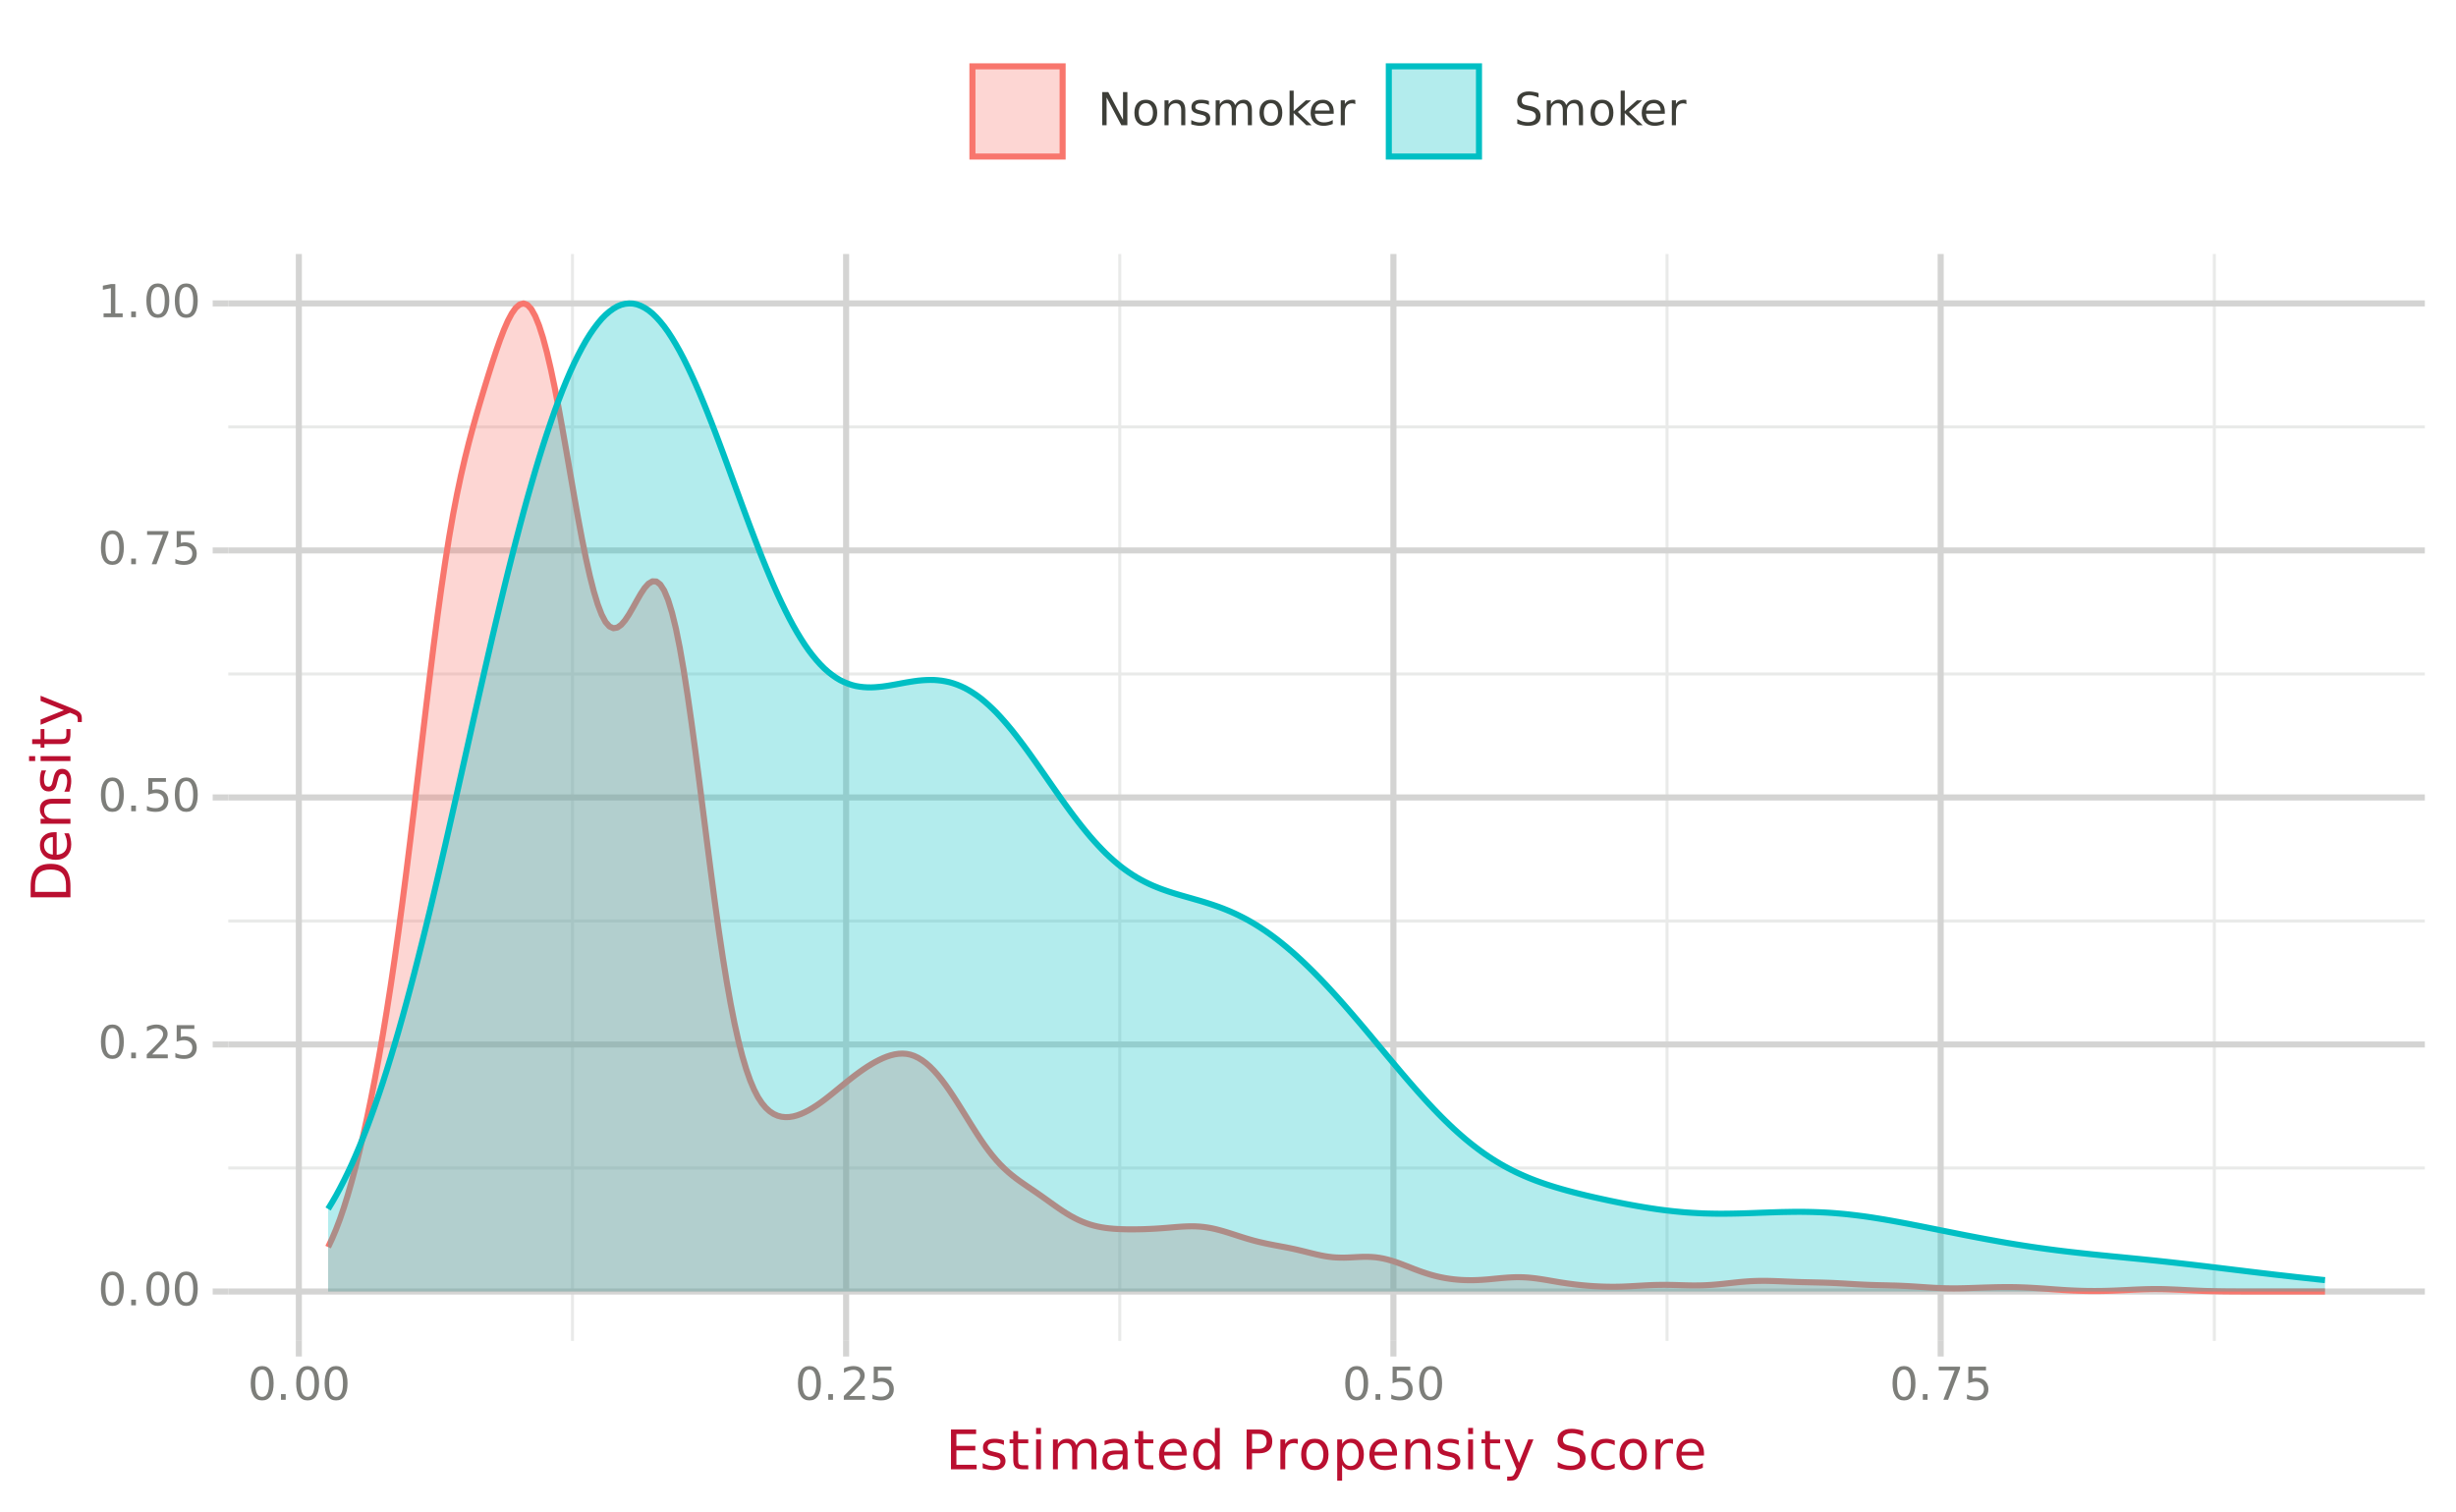 <?xml version="1.0" encoding="UTF-8"?>
<svg xmlns="http://www.w3.org/2000/svg" xmlns:xlink="http://www.w3.org/1999/xlink" width="432" height="266" viewBox="0 0 432 266">
<defs>
<g>
<g id="glyph-0-0">
<path d="M 0.406 1.422 L 0.406 -5.641 L 4.406 -5.641 L 4.406 1.422 Z M 0.844 0.969 L 3.953 0.969 L 3.953 -5.188 L 0.844 -5.188 Z M 0.844 0.969 "/>
</g>
<g id="glyph-0-1">
<path d="M 2.547 -5.312 C 2.141 -5.312 1.832 -5.109 1.625 -4.703 C 1.426 -4.305 1.328 -3.707 1.328 -2.906 C 1.328 -2.113 1.426 -1.516 1.625 -1.109 C 1.832 -0.711 2.141 -0.516 2.547 -0.516 C 2.953 -0.516 3.254 -0.711 3.453 -1.109 C 3.66 -1.516 3.766 -2.113 3.766 -2.906 C 3.766 -3.707 3.66 -4.305 3.453 -4.703 C 3.254 -5.109 2.953 -5.312 2.547 -5.312 Z M 2.547 -5.938 C 3.203 -5.938 3.703 -5.676 4.047 -5.156 C 4.391 -4.645 4.562 -3.895 4.562 -2.906 C 4.562 -1.926 4.391 -1.176 4.047 -0.656 C 3.703 -0.145 3.203 0.109 2.547 0.109 C 1.891 0.109 1.391 -0.145 1.047 -0.656 C 0.703 -1.176 0.531 -1.926 0.531 -2.906 C 0.531 -3.895 0.703 -4.645 1.047 -5.156 C 1.391 -5.676 1.891 -5.938 2.547 -5.938 Z M 2.547 -5.938 "/>
</g>
<g id="glyph-0-2">
<path d="M 0.859 -1 L 1.688 -1 L 1.688 0 L 0.859 0 Z M 0.859 -1 "/>
</g>
<g id="glyph-0-3">
<path d="M 1.531 -0.672 L 4.297 -0.672 L 4.297 0 L 0.594 0 L 0.594 -0.672 C 0.883 -0.973 1.289 -1.383 1.812 -1.906 C 2.332 -2.438 2.656 -2.773 2.781 -2.922 C 3.039 -3.203 3.219 -3.441 3.312 -3.641 C 3.414 -3.836 3.469 -4.031 3.469 -4.219 C 3.469 -4.531 3.359 -4.785 3.141 -4.984 C 2.922 -5.18 2.641 -5.281 2.297 -5.281 C 2.047 -5.281 1.781 -5.234 1.5 -5.141 C 1.227 -5.055 0.938 -4.926 0.625 -4.75 L 0.625 -5.547 C 0.945 -5.68 1.242 -5.781 1.516 -5.844 C 1.797 -5.906 2.051 -5.938 2.281 -5.938 C 2.883 -5.938 3.363 -5.785 3.719 -5.484 C 4.082 -5.18 4.266 -4.781 4.266 -4.281 C 4.266 -4.039 4.219 -3.812 4.125 -3.594 C 4.031 -3.375 3.867 -3.117 3.641 -2.828 C 3.566 -2.754 3.352 -2.535 3 -2.172 C 2.656 -1.816 2.164 -1.316 1.531 -0.672 Z M 1.531 -0.672 "/>
</g>
<g id="glyph-0-4">
<path d="M 0.859 -5.828 L 3.969 -5.828 L 3.969 -5.172 L 1.594 -5.172 L 1.594 -3.734 C 1.707 -3.773 1.82 -3.805 1.938 -3.828 C 2.051 -3.848 2.164 -3.859 2.281 -3.859 C 2.926 -3.859 3.438 -3.676 3.812 -3.312 C 4.195 -2.957 4.391 -2.477 4.391 -1.875 C 4.391 -1.25 4.191 -0.758 3.797 -0.406 C 3.41 -0.062 2.863 0.109 2.156 0.109 C 1.906 0.109 1.656 0.086 1.406 0.047 C 1.156 0.004 0.895 -0.055 0.625 -0.141 L 0.625 -0.938 C 0.852 -0.801 1.094 -0.703 1.344 -0.641 C 1.594 -0.578 1.859 -0.547 2.141 -0.547 C 2.586 -0.547 2.941 -0.664 3.203 -0.906 C 3.473 -1.145 3.609 -1.469 3.609 -1.875 C 3.609 -2.281 3.473 -2.598 3.203 -2.828 C 2.941 -3.066 2.586 -3.188 2.141 -3.188 C 1.93 -3.188 1.719 -3.16 1.5 -3.109 C 1.289 -3.066 1.078 -3 0.859 -2.906 Z M 0.859 -5.828 "/>
</g>
<g id="glyph-0-5">
<path d="M 0.656 -5.828 L 4.406 -5.828 L 4.406 -5.5 L 2.297 0 L 1.469 0 L 3.453 -5.172 L 0.656 -5.172 Z M 0.656 -5.828 "/>
</g>
<g id="glyph-0-6">
<path d="M 1 -0.672 L 2.281 -0.672 L 2.281 -5.109 L 0.875 -4.828 L 0.875 -5.547 L 2.281 -5.828 L 3.062 -5.828 L 3.062 -0.672 L 4.359 -0.672 L 4.359 0 L 1 0 Z M 1 -0.672 "/>
</g>
<g id="glyph-0-7">
<path d="M 0.781 -5.828 L 1.844 -5.828 L 4.438 -0.953 L 4.438 -5.828 L 5.203 -5.828 L 5.203 0 L 4.141 0 L 1.547 -4.875 L 1.547 0 L 0.781 0 Z M 0.781 -5.828 "/>
</g>
<g id="glyph-0-8">
<path d="M 2.453 -3.875 C 2.066 -3.875 1.758 -3.723 1.531 -3.422 C 1.312 -3.117 1.203 -2.707 1.203 -2.188 C 1.203 -1.664 1.312 -1.254 1.531 -0.953 C 1.758 -0.648 2.066 -0.5 2.453 -0.5 C 2.836 -0.5 3.141 -0.648 3.359 -0.953 C 3.586 -1.254 3.703 -1.664 3.703 -2.188 C 3.703 -2.707 3.586 -3.117 3.359 -3.422 C 3.141 -3.723 2.836 -3.875 2.453 -3.875 Z M 2.453 -4.484 C 3.078 -4.484 3.566 -4.281 3.922 -3.875 C 4.273 -3.469 4.453 -2.906 4.453 -2.188 C 4.453 -1.469 4.273 -0.906 3.922 -0.5 C 3.566 -0.094 3.078 0.109 2.453 0.109 C 1.828 0.109 1.332 -0.094 0.969 -0.5 C 0.613 -0.906 0.438 -1.469 0.438 -2.188 C 0.438 -2.906 0.613 -3.469 0.969 -3.875 C 1.332 -4.281 1.828 -4.484 2.453 -4.484 Z M 2.453 -4.484 "/>
</g>
<g id="glyph-0-9">
<path d="M 4.391 -2.641 L 4.391 0 L 3.672 0 L 3.672 -2.625 C 3.672 -3.031 3.586 -3.336 3.422 -3.547 C 3.266 -3.754 3.023 -3.859 2.703 -3.859 C 2.316 -3.859 2.008 -3.734 1.781 -3.484 C 1.562 -3.234 1.453 -2.895 1.453 -2.469 L 1.453 0 L 0.734 0 L 0.734 -4.375 L 1.453 -4.375 L 1.453 -3.703 C 1.617 -3.961 1.816 -4.156 2.047 -4.281 C 2.285 -4.414 2.555 -4.484 2.859 -4.484 C 3.367 -4.484 3.75 -4.328 4 -4.016 C 4.258 -3.703 4.391 -3.242 4.391 -2.641 Z M 4.391 -2.641 "/>
</g>
<g id="glyph-0-10">
<path d="M 3.547 -4.25 L 3.547 -3.562 C 3.336 -3.664 3.125 -3.742 2.906 -3.797 C 2.688 -3.848 2.461 -3.875 2.234 -3.875 C 1.879 -3.875 1.609 -3.816 1.422 -3.703 C 1.242 -3.598 1.156 -3.438 1.156 -3.219 C 1.156 -3.051 1.219 -2.922 1.344 -2.828 C 1.477 -2.734 1.738 -2.645 2.125 -2.562 L 2.375 -2.5 C 2.883 -2.395 3.242 -2.242 3.453 -2.047 C 3.672 -1.848 3.781 -1.566 3.781 -1.203 C 3.781 -0.797 3.617 -0.473 3.297 -0.234 C 2.973 -0.004 2.531 0.109 1.969 0.109 C 1.738 0.109 1.492 0.082 1.234 0.031 C 0.984 -0.008 0.719 -0.07 0.438 -0.156 L 0.438 -0.906 C 0.695 -0.77 0.957 -0.664 1.219 -0.594 C 1.477 -0.52 1.734 -0.484 1.984 -0.484 C 2.328 -0.484 2.586 -0.539 2.766 -0.656 C 2.953 -0.781 3.047 -0.945 3.047 -1.156 C 3.047 -1.352 2.977 -1.504 2.844 -1.609 C 2.707 -1.711 2.422 -1.812 1.984 -1.906 L 1.734 -1.969 C 1.285 -2.062 0.961 -2.203 0.766 -2.391 C 0.566 -2.586 0.469 -2.852 0.469 -3.188 C 0.469 -3.602 0.613 -3.922 0.906 -4.141 C 1.195 -4.367 1.609 -4.484 2.141 -4.484 C 2.41 -4.484 2.66 -4.461 2.891 -4.422 C 3.129 -4.379 3.348 -4.32 3.547 -4.25 Z M 3.547 -4.25 "/>
</g>
<g id="glyph-0-11">
<path d="M 4.156 -3.531 C 4.344 -3.852 4.562 -4.094 4.812 -4.25 C 5.062 -4.406 5.352 -4.484 5.688 -4.484 C 6.145 -4.484 6.492 -4.32 6.734 -4 C 6.984 -3.688 7.109 -3.234 7.109 -2.641 L 7.109 0 L 6.391 0 L 6.391 -2.625 C 6.391 -3.039 6.316 -3.348 6.172 -3.547 C 6.023 -3.754 5.797 -3.859 5.484 -3.859 C 5.117 -3.859 4.828 -3.734 4.609 -3.484 C 4.391 -3.234 4.281 -2.895 4.281 -2.469 L 4.281 0 L 3.562 0 L 3.562 -2.625 C 3.562 -3.039 3.484 -3.348 3.328 -3.547 C 3.18 -3.754 2.957 -3.859 2.656 -3.859 C 2.281 -3.859 1.984 -3.734 1.766 -3.484 C 1.555 -3.234 1.453 -2.895 1.453 -2.469 L 1.453 0 L 0.734 0 L 0.734 -4.375 L 1.453 -4.375 L 1.453 -3.703 C 1.617 -3.961 1.816 -4.156 2.047 -4.281 C 2.273 -4.414 2.547 -4.484 2.859 -4.484 C 3.172 -4.484 3.438 -4.398 3.656 -4.234 C 3.883 -4.078 4.051 -3.844 4.156 -3.531 Z M 4.156 -3.531 "/>
</g>
<g id="glyph-0-12">
<path d="M 0.734 -6.078 L 1.453 -6.078 L 1.453 -2.484 L 3.594 -4.375 L 4.516 -4.375 L 2.188 -2.328 L 4.609 0 L 3.672 0 L 1.453 -2.141 L 1.453 0 L 0.734 0 Z M 0.734 -6.078 "/>
</g>
<g id="glyph-0-13">
<path d="M 4.5 -2.375 L 4.5 -2.016 L 1.188 -2.016 C 1.219 -1.523 1.367 -1.148 1.641 -0.891 C 1.91 -0.629 2.281 -0.5 2.75 -0.5 C 3.031 -0.5 3.301 -0.531 3.562 -0.594 C 3.82 -0.664 4.078 -0.77 4.328 -0.906 L 4.328 -0.219 C 4.066 -0.113 3.801 -0.035 3.531 0.016 C 3.258 0.078 2.988 0.109 2.719 0.109 C 2.02 0.109 1.461 -0.094 1.047 -0.5 C 0.641 -0.906 0.438 -1.453 0.438 -2.141 C 0.438 -2.859 0.629 -3.426 1.016 -3.844 C 1.41 -4.27 1.938 -4.484 2.594 -4.484 C 3.176 -4.484 3.641 -4.289 3.984 -3.906 C 4.328 -3.531 4.5 -3.02 4.5 -2.375 Z M 3.781 -2.578 C 3.77 -2.973 3.656 -3.285 3.438 -3.516 C 3.227 -3.754 2.945 -3.875 2.594 -3.875 C 2.195 -3.875 1.875 -3.758 1.625 -3.531 C 1.383 -3.301 1.25 -2.984 1.219 -2.578 Z M 3.781 -2.578 "/>
</g>
<g id="glyph-0-14">
<path d="M 3.297 -3.703 C 3.211 -3.754 3.125 -3.789 3.031 -3.812 C 2.938 -3.832 2.832 -3.844 2.719 -3.844 C 2.312 -3.844 2 -3.707 1.781 -3.438 C 1.562 -3.176 1.453 -2.801 1.453 -2.312 L 1.453 0 L 0.734 0 L 0.734 -4.375 L 1.453 -4.375 L 1.453 -3.703 C 1.598 -3.961 1.789 -4.156 2.031 -4.281 C 2.281 -4.414 2.578 -4.484 2.922 -4.484 C 2.973 -4.484 3.023 -4.477 3.078 -4.469 C 3.141 -4.469 3.207 -4.457 3.281 -4.438 Z M 3.297 -3.703 "/>
</g>
<g id="glyph-0-15">
<path d="M 4.281 -5.641 L 4.281 -4.875 C 3.977 -5.02 3.691 -5.125 3.422 -5.188 C 3.16 -5.258 2.91 -5.297 2.672 -5.297 C 2.234 -5.297 1.898 -5.211 1.672 -5.047 C 1.441 -4.879 1.328 -4.645 1.328 -4.344 C 1.328 -4.082 1.398 -3.883 1.547 -3.75 C 1.703 -3.625 2 -3.52 2.438 -3.438 L 2.906 -3.344 C 3.5 -3.227 3.938 -3.031 4.219 -2.75 C 4.5 -2.469 4.641 -2.086 4.641 -1.609 C 4.641 -1.047 4.445 -0.617 4.062 -0.328 C 3.688 -0.035 3.133 0.109 2.406 0.109 C 2.125 0.109 1.828 0.078 1.516 0.016 C 1.203 -0.047 0.879 -0.141 0.547 -0.266 L 0.547 -1.078 C 0.867 -0.891 1.18 -0.75 1.484 -0.656 C 1.797 -0.57 2.102 -0.531 2.406 -0.531 C 2.852 -0.531 3.195 -0.617 3.438 -0.797 C 3.688 -0.973 3.812 -1.223 3.812 -1.547 C 3.812 -1.836 3.723 -2.062 3.547 -2.219 C 3.367 -2.383 3.082 -2.508 2.688 -2.594 L 2.203 -2.688 C 1.609 -2.801 1.18 -2.984 0.922 -3.234 C 0.66 -3.484 0.531 -3.832 0.531 -4.281 C 0.531 -4.789 0.711 -5.191 1.078 -5.484 C 1.441 -5.785 1.941 -5.938 2.578 -5.938 C 2.848 -5.938 3.125 -5.91 3.406 -5.859 C 3.695 -5.816 3.988 -5.742 4.281 -5.641 Z M 4.281 -5.641 "/>
</g>
<g id="glyph-1-0">
<path d="M 0.484 1.703 L 0.484 -6.766 L 5.281 -6.766 L 5.281 1.703 Z M 1.016 1.156 L 4.734 1.156 L 4.734 -6.219 L 1.016 -6.219 Z M 1.016 1.156 "/>
</g>
<g id="glyph-1-1">
<path d="M 0.938 -7 L 5.359 -7 L 5.359 -6.203 L 1.891 -6.203 L 1.891 -4.125 L 5.219 -4.125 L 5.219 -3.328 L 1.891 -3.328 L 1.891 -0.797 L 5.453 -0.797 L 5.453 0 L 0.938 0 Z M 0.938 -7 "/>
</g>
<g id="glyph-1-2">
<path d="M 4.25 -5.094 L 4.25 -4.281 C 4.008 -4.406 3.754 -4.5 3.484 -4.562 C 3.223 -4.625 2.953 -4.656 2.672 -4.656 C 2.242 -4.656 1.922 -4.586 1.703 -4.453 C 1.492 -4.328 1.391 -4.129 1.391 -3.859 C 1.391 -3.66 1.461 -3.504 1.609 -3.391 C 1.766 -3.273 2.078 -3.164 2.547 -3.062 L 2.844 -3 C 3.445 -2.875 3.879 -2.691 4.141 -2.453 C 4.398 -2.211 4.531 -1.879 4.531 -1.453 C 4.531 -0.961 4.336 -0.57 3.953 -0.281 C 3.566 0 3.035 0.141 2.359 0.141 C 2.078 0.141 1.785 0.109 1.484 0.047 C 1.18 -0.004 0.859 -0.082 0.516 -0.188 L 0.516 -1.078 C 0.836 -0.91 1.148 -0.785 1.453 -0.703 C 1.766 -0.617 2.07 -0.578 2.375 -0.578 C 2.781 -0.578 3.094 -0.645 3.312 -0.781 C 3.531 -0.926 3.641 -1.125 3.641 -1.375 C 3.641 -1.613 3.562 -1.797 3.406 -1.922 C 3.25 -2.047 2.906 -2.164 2.375 -2.281 L 2.078 -2.359 C 1.535 -2.461 1.145 -2.629 0.906 -2.859 C 0.676 -3.098 0.562 -3.422 0.562 -3.828 C 0.562 -4.316 0.734 -4.695 1.078 -4.969 C 1.43 -5.238 1.93 -5.375 2.578 -5.375 C 2.891 -5.375 3.188 -5.348 3.469 -5.297 C 3.75 -5.254 4.008 -5.188 4.25 -5.094 Z M 4.25 -5.094 "/>
</g>
<g id="glyph-1-3">
<path d="M 1.75 -6.734 L 1.75 -5.25 L 3.531 -5.25 L 3.531 -4.578 L 1.75 -4.578 L 1.75 -1.734 C 1.75 -1.305 1.805 -1.031 1.922 -0.906 C 2.047 -0.781 2.285 -0.719 2.641 -0.719 L 3.531 -0.719 L 3.531 0 L 2.641 0 C 1.984 0 1.523 -0.125 1.266 -0.375 C 1.016 -0.625 0.891 -1.078 0.891 -1.734 L 0.891 -4.578 L 0.25 -4.578 L 0.25 -5.25 L 0.891 -5.25 L 0.891 -6.734 Z M 1.75 -6.734 "/>
</g>
<g id="glyph-1-4">
<path d="M 0.906 -5.25 L 1.766 -5.25 L 1.766 0 L 0.906 0 Z M 0.906 -7.281 L 1.766 -7.281 L 1.766 -6.203 L 0.906 -6.203 Z M 0.906 -7.281 "/>
</g>
<g id="glyph-1-5">
<path d="M 4.984 -4.234 C 5.203 -4.617 5.461 -4.906 5.766 -5.094 C 6.066 -5.281 6.422 -5.375 6.828 -5.375 C 7.367 -5.375 7.785 -5.18 8.078 -4.797 C 8.379 -4.41 8.531 -3.867 8.531 -3.172 L 8.531 0 L 7.656 0 L 7.656 -3.141 C 7.656 -3.641 7.566 -4.008 7.391 -4.25 C 7.211 -4.5 6.941 -4.625 6.578 -4.625 C 6.129 -4.625 5.773 -4.473 5.516 -4.172 C 5.266 -3.879 5.141 -3.477 5.141 -2.969 L 5.141 0 L 4.266 0 L 4.266 -3.141 C 4.266 -3.641 4.176 -4.008 4 -4.25 C 3.82 -4.5 3.547 -4.625 3.172 -4.625 C 2.734 -4.625 2.383 -4.473 2.125 -4.172 C 1.863 -3.879 1.734 -3.477 1.734 -2.969 L 1.734 0 L 0.875 0 L 0.875 -5.25 L 1.734 -5.25 L 1.734 -4.438 C 1.93 -4.75 2.164 -4.984 2.438 -5.141 C 2.719 -5.297 3.047 -5.375 3.422 -5.375 C 3.805 -5.375 4.129 -5.273 4.391 -5.078 C 4.66 -4.891 4.859 -4.609 4.984 -4.234 Z M 4.984 -4.234 "/>
</g>
<g id="glyph-1-6">
<path d="M 3.281 -2.641 C 2.594 -2.641 2.113 -2.555 1.844 -2.391 C 1.57 -2.234 1.438 -1.961 1.438 -1.578 C 1.438 -1.273 1.535 -1.031 1.734 -0.844 C 1.941 -0.664 2.219 -0.578 2.562 -0.578 C 3.039 -0.578 3.422 -0.75 3.703 -1.094 C 3.992 -1.438 4.141 -1.883 4.141 -2.438 L 4.141 -2.641 Z M 5 -3 L 5 0 L 4.141 0 L 4.141 -0.797 C 3.941 -0.473 3.695 -0.234 3.406 -0.078 C 3.113 0.066 2.754 0.141 2.328 0.141 C 1.797 0.141 1.367 -0.008 1.047 -0.312 C 0.734 -0.613 0.578 -1.02 0.578 -1.531 C 0.578 -2.113 0.773 -2.555 1.172 -2.859 C 1.566 -3.16 2.156 -3.312 2.938 -3.312 L 4.141 -3.312 L 4.141 -3.391 C 4.141 -3.785 4.008 -4.094 3.75 -4.312 C 3.488 -4.531 3.125 -4.641 2.656 -4.641 C 2.352 -4.641 2.062 -4.602 1.781 -4.531 C 1.5 -4.457 1.223 -4.352 0.953 -4.219 L 0.953 -5 C 1.273 -5.125 1.582 -5.219 1.875 -5.281 C 2.176 -5.344 2.469 -5.375 2.75 -5.375 C 3.508 -5.375 4.07 -5.176 4.438 -4.781 C 4.812 -4.383 5 -3.789 5 -3 Z M 5 -3 "/>
</g>
<g id="glyph-1-7">
<path d="M 5.391 -2.844 L 5.391 -2.422 L 1.422 -2.422 C 1.461 -1.828 1.641 -1.375 1.953 -1.062 C 2.273 -0.75 2.723 -0.594 3.297 -0.594 C 3.629 -0.594 3.953 -0.633 4.266 -0.719 C 4.578 -0.801 4.883 -0.922 5.188 -1.078 L 5.188 -0.266 C 4.883 -0.129 4.566 -0.031 4.234 0.031 C 3.91 0.102 3.582 0.141 3.25 0.141 C 2.414 0.141 1.754 -0.102 1.266 -0.594 C 0.773 -1.082 0.531 -1.742 0.531 -2.578 C 0.531 -3.43 0.758 -4.109 1.219 -4.609 C 1.688 -5.117 2.312 -5.375 3.094 -5.375 C 3.801 -5.375 4.359 -5.145 4.766 -4.688 C 5.18 -4.238 5.391 -3.625 5.391 -2.844 Z M 4.531 -3.094 C 4.52 -3.562 4.383 -3.938 4.125 -4.219 C 3.875 -4.5 3.535 -4.641 3.109 -4.641 C 2.629 -4.641 2.242 -4.504 1.953 -4.234 C 1.66 -3.961 1.492 -3.582 1.453 -3.094 Z M 4.531 -3.094 "/>
</g>
<g id="glyph-1-8">
<path d="M 4.359 -4.453 L 4.359 -7.281 L 5.219 -7.281 L 5.219 0 L 4.359 0 L 4.359 -0.781 C 4.172 -0.469 3.938 -0.234 3.656 -0.078 C 3.383 0.066 3.055 0.141 2.672 0.141 C 2.035 0.141 1.52 -0.109 1.125 -0.609 C 0.727 -1.117 0.531 -1.789 0.531 -2.625 C 0.531 -3.445 0.727 -4.109 1.125 -4.609 C 1.52 -5.117 2.035 -5.375 2.672 -5.375 C 3.055 -5.375 3.383 -5.297 3.656 -5.141 C 3.938 -4.992 4.172 -4.766 4.359 -4.453 Z M 1.422 -2.625 C 1.422 -1.988 1.551 -1.488 1.812 -1.125 C 2.07 -0.758 2.43 -0.578 2.891 -0.578 C 3.336 -0.578 3.691 -0.758 3.953 -1.125 C 4.223 -1.488 4.359 -1.988 4.359 -2.625 C 4.359 -3.25 4.223 -3.742 3.953 -4.109 C 3.691 -4.473 3.336 -4.656 2.891 -4.656 C 2.43 -4.656 2.07 -4.473 1.812 -4.109 C 1.551 -3.742 1.422 -3.25 1.422 -2.625 Z M 1.422 -2.625 "/>
</g>
<g id="glyph-1-9">
</g>
<g id="glyph-1-10">
<path d="M 1.891 -6.219 L 1.891 -3.594 L 3.078 -3.594 C 3.516 -3.594 3.852 -3.703 4.094 -3.922 C 4.332 -4.148 4.453 -4.477 4.453 -4.906 C 4.453 -5.32 4.332 -5.645 4.094 -5.875 C 3.852 -6.102 3.516 -6.219 3.078 -6.219 Z M 0.938 -7 L 3.078 -7 C 3.859 -7 4.445 -6.82 4.844 -6.469 C 5.25 -6.113 5.453 -5.594 5.453 -4.906 C 5.453 -4.219 5.25 -3.695 4.844 -3.344 C 4.445 -2.988 3.859 -2.812 3.078 -2.812 L 1.891 -2.812 L 1.891 0 L 0.938 0 Z M 0.938 -7 "/>
</g>
<g id="glyph-1-11">
<path d="M 3.938 -4.438 C 3.844 -4.5 3.738 -4.539 3.625 -4.562 C 3.508 -4.594 3.383 -4.609 3.25 -4.609 C 2.758 -4.609 2.383 -4.445 2.125 -4.125 C 1.863 -3.812 1.734 -3.359 1.734 -2.766 L 1.734 0 L 0.875 0 L 0.875 -5.25 L 1.734 -5.25 L 1.734 -4.438 C 1.922 -4.75 2.156 -4.984 2.438 -5.141 C 2.727 -5.297 3.082 -5.375 3.5 -5.375 C 3.562 -5.375 3.629 -5.367 3.703 -5.359 C 3.773 -5.348 3.852 -5.336 3.938 -5.328 Z M 3.938 -4.438 "/>
</g>
<g id="glyph-1-12">
<path d="M 2.938 -4.641 C 2.477 -4.641 2.113 -4.457 1.844 -4.094 C 1.57 -3.738 1.438 -3.25 1.438 -2.625 C 1.438 -1.988 1.566 -1.488 1.828 -1.125 C 2.098 -0.77 2.469 -0.594 2.938 -0.594 C 3.395 -0.594 3.758 -0.773 4.031 -1.141 C 4.301 -1.504 4.438 -2 4.438 -2.625 C 4.438 -3.238 4.301 -3.727 4.031 -4.094 C 3.758 -4.457 3.395 -4.641 2.938 -4.641 Z M 2.938 -5.375 C 3.688 -5.375 4.273 -5.129 4.703 -4.641 C 5.129 -4.148 5.344 -3.477 5.344 -2.625 C 5.344 -1.758 5.129 -1.082 4.703 -0.594 C 4.273 -0.102 3.688 0.141 2.938 0.141 C 2.188 0.141 1.598 -0.102 1.172 -0.594 C 0.742 -1.082 0.531 -1.758 0.531 -2.625 C 0.531 -3.477 0.742 -4.148 1.172 -4.641 C 1.598 -5.129 2.188 -5.375 2.938 -5.375 Z M 2.938 -5.375 "/>
</g>
<g id="glyph-1-13">
<path d="M 1.734 -0.781 L 1.734 2 L 0.875 2 L 0.875 -5.25 L 1.734 -5.25 L 1.734 -4.453 C 1.922 -4.766 2.148 -4.992 2.422 -5.141 C 2.703 -5.297 3.035 -5.375 3.422 -5.375 C 4.055 -5.375 4.57 -5.117 4.969 -4.609 C 5.363 -4.109 5.562 -3.445 5.562 -2.625 C 5.562 -1.789 5.363 -1.117 4.969 -0.609 C 4.57 -0.109 4.055 0.141 3.422 0.141 C 3.035 0.141 2.703 0.066 2.422 -0.078 C 2.148 -0.234 1.922 -0.469 1.734 -0.781 Z M 4.672 -2.625 C 4.672 -3.25 4.539 -3.742 4.281 -4.109 C 4.02 -4.473 3.66 -4.656 3.203 -4.656 C 2.742 -4.656 2.383 -4.473 2.125 -4.109 C 1.863 -3.742 1.734 -3.25 1.734 -2.625 C 1.734 -1.988 1.863 -1.488 2.125 -1.125 C 2.383 -0.758 2.742 -0.578 3.203 -0.578 C 3.66 -0.578 4.02 -0.758 4.281 -1.125 C 4.539 -1.488 4.672 -1.988 4.672 -2.625 Z M 4.672 -2.625 "/>
</g>
<g id="glyph-1-14">
<path d="M 5.266 -3.172 L 5.266 0 L 4.406 0 L 4.406 -3.141 C 4.406 -3.641 4.305 -4.008 4.109 -4.25 C 3.922 -4.5 3.629 -4.625 3.234 -4.625 C 2.773 -4.625 2.41 -4.473 2.141 -4.172 C 1.867 -3.879 1.734 -3.477 1.734 -2.969 L 1.734 0 L 0.875 0 L 0.875 -5.25 L 1.734 -5.25 L 1.734 -4.438 C 1.941 -4.75 2.188 -4.984 2.469 -5.141 C 2.75 -5.297 3.07 -5.375 3.438 -5.375 C 4.039 -5.375 4.492 -5.188 4.797 -4.812 C 5.109 -4.438 5.266 -3.891 5.266 -3.172 Z M 5.266 -3.172 "/>
</g>
<g id="glyph-1-15">
<path d="M 3.094 0.484 C 2.844 1.109 2.602 1.516 2.375 1.703 C 2.145 1.898 1.836 2 1.453 2 L 0.766 2 L 0.766 1.281 L 1.266 1.281 C 1.504 1.281 1.688 1.223 1.812 1.109 C 1.945 0.992 2.094 0.727 2.25 0.312 L 2.406 -0.078 L 0.281 -5.25 L 1.203 -5.25 L 2.844 -1.141 L 4.484 -5.25 L 5.391 -5.25 Z M 3.094 0.484 "/>
</g>
<g id="glyph-1-16">
<path d="M 5.141 -6.766 L 5.141 -5.844 C 4.773 -6.008 4.43 -6.133 4.109 -6.219 C 3.797 -6.312 3.488 -6.359 3.188 -6.359 C 2.676 -6.359 2.281 -6.254 2 -6.047 C 1.719 -5.848 1.578 -5.566 1.578 -5.203 C 1.578 -4.891 1.672 -4.656 1.859 -4.5 C 2.047 -4.344 2.398 -4.219 2.922 -4.125 L 3.484 -4 C 4.191 -3.863 4.711 -3.625 5.047 -3.281 C 5.391 -2.945 5.562 -2.5 5.562 -1.938 C 5.562 -1.25 5.332 -0.727 4.875 -0.375 C 4.414 -0.031 3.75 0.141 2.875 0.141 C 2.539 0.141 2.188 0.098 1.812 0.016 C 1.445 -0.055 1.062 -0.164 0.656 -0.312 L 0.656 -1.281 C 1.039 -1.062 1.414 -0.895 1.781 -0.781 C 2.156 -0.676 2.52 -0.625 2.875 -0.625 C 3.414 -0.625 3.832 -0.727 4.125 -0.938 C 4.414 -1.156 4.562 -1.461 4.562 -1.859 C 4.562 -2.203 4.457 -2.469 4.25 -2.656 C 4.039 -2.852 3.695 -3 3.219 -3.094 L 2.641 -3.219 C 1.93 -3.352 1.414 -3.57 1.094 -3.875 C 0.781 -4.176 0.625 -4.594 0.625 -5.125 C 0.625 -5.738 0.844 -6.223 1.281 -6.578 C 1.719 -6.941 2.32 -7.125 3.094 -7.125 C 3.414 -7.125 3.742 -7.094 4.078 -7.031 C 4.422 -6.969 4.773 -6.879 5.141 -6.766 Z M 5.141 -6.766 "/>
</g>
<g id="glyph-1-17">
<path d="M 4.688 -5.047 L 4.688 -4.234 C 4.438 -4.367 4.188 -4.469 3.938 -4.531 C 3.695 -4.602 3.453 -4.641 3.203 -4.641 C 2.641 -4.641 2.203 -4.461 1.891 -4.109 C 1.586 -3.754 1.438 -3.258 1.438 -2.625 C 1.438 -1.977 1.586 -1.477 1.891 -1.125 C 2.203 -0.77 2.641 -0.594 3.203 -0.594 C 3.453 -0.594 3.695 -0.625 3.938 -0.688 C 4.188 -0.758 4.438 -0.863 4.688 -1 L 4.688 -0.203 C 4.438 -0.086 4.18 -0.004 3.922 0.047 C 3.672 0.109 3.398 0.141 3.109 0.141 C 2.316 0.141 1.688 -0.109 1.219 -0.609 C 0.758 -1.109 0.531 -1.781 0.531 -2.625 C 0.531 -3.477 0.766 -4.148 1.234 -4.641 C 1.703 -5.129 2.348 -5.375 3.172 -5.375 C 3.43 -5.375 3.688 -5.344 3.938 -5.281 C 4.195 -5.227 4.445 -5.148 4.688 -5.047 Z M 4.688 -5.047 "/>
</g>
<g id="glyph-2-0">
<path d="M 1.703 -0.484 L -6.766 -0.484 L -6.766 -5.281 L 1.703 -5.281 Z M 1.156 -1.016 L 1.156 -4.734 L -6.219 -4.734 L -6.219 -1.016 Z M 1.156 -1.016 "/>
</g>
<g id="glyph-2-1">
<path d="M -6.219 -1.891 L -0.781 -1.891 L -0.781 -3.031 C -0.781 -4 -1 -4.707 -1.438 -5.156 C -1.875 -5.602 -2.562 -5.828 -3.5 -5.828 C -4.438 -5.828 -5.125 -5.602 -5.562 -5.156 C -6 -4.707 -6.219 -4 -6.219 -3.031 Z M -7 -0.938 L -7 -2.891 C -7 -4.242 -6.711 -5.238 -6.141 -5.875 C -5.578 -6.508 -4.695 -6.828 -3.5 -6.828 C -2.301 -6.828 -1.414 -6.504 -0.844 -5.859 C -0.281 -5.223 0 -4.234 0 -2.891 L 0 -0.938 Z M -7 -0.938 "/>
</g>
<g id="glyph-2-2">
<path d="M -2.844 -5.391 L -2.422 -5.391 L -2.422 -1.422 C -1.828 -1.461 -1.375 -1.641 -1.062 -1.953 C -0.75 -2.273 -0.594 -2.723 -0.594 -3.297 C -0.594 -3.629 -0.633 -3.953 -0.719 -4.266 C -0.801 -4.578 -0.922 -4.883 -1.078 -5.188 L -0.266 -5.188 C -0.129 -4.883 -0.031 -4.566 0.031 -4.234 C 0.102 -3.91 0.141 -3.582 0.141 -3.25 C 0.141 -2.414 -0.102 -1.754 -0.594 -1.266 C -1.082 -0.773 -1.742 -0.531 -2.578 -0.531 C -3.43 -0.531 -4.109 -0.758 -4.609 -1.219 C -5.117 -1.688 -5.375 -2.312 -5.375 -3.094 C -5.375 -3.801 -5.145 -4.359 -4.688 -4.766 C -4.238 -5.18 -3.625 -5.391 -2.844 -5.391 Z M -3.094 -4.531 C -3.562 -4.52 -3.938 -4.383 -4.219 -4.125 C -4.5 -3.875 -4.641 -3.535 -4.641 -3.109 C -4.641 -2.629 -4.504 -2.242 -4.234 -1.953 C -3.961 -1.66 -3.582 -1.492 -3.094 -1.453 Z M -3.094 -4.531 "/>
</g>
<g id="glyph-2-3">
<path d="M -3.172 -5.266 L 0 -5.266 L 0 -4.406 L -3.141 -4.406 C -3.641 -4.406 -4.008 -4.305 -4.25 -4.109 C -4.5 -3.922 -4.625 -3.629 -4.625 -3.234 C -4.625 -2.773 -4.473 -2.41 -4.172 -2.141 C -3.879 -1.867 -3.477 -1.734 -2.969 -1.734 L 0 -1.734 L 0 -0.875 L -5.25 -0.875 L -5.25 -1.734 L -4.438 -1.734 C -4.75 -1.941 -4.984 -2.188 -5.141 -2.469 C -5.297 -2.75 -5.375 -3.07 -5.375 -3.438 C -5.375 -4.039 -5.188 -4.492 -4.812 -4.797 C -4.438 -5.109 -3.891 -5.266 -3.172 -5.266 Z M -3.172 -5.266 "/>
</g>
<g id="glyph-2-4">
<path d="M -5.094 -4.25 L -4.281 -4.25 C -4.406 -4.008 -4.5 -3.754 -4.562 -3.484 C -4.625 -3.223 -4.656 -2.953 -4.656 -2.672 C -4.656 -2.242 -4.586 -1.922 -4.453 -1.703 C -4.328 -1.492 -4.129 -1.391 -3.859 -1.391 C -3.66 -1.391 -3.504 -1.461 -3.391 -1.609 C -3.273 -1.766 -3.164 -2.078 -3.062 -2.547 L -3 -2.844 C -2.875 -3.445 -2.691 -3.879 -2.453 -4.141 C -2.211 -4.398 -1.879 -4.531 -1.453 -4.531 C -0.961 -4.531 -0.57 -4.336 -0.281 -3.953 C 0 -3.566 0.141 -3.035 0.141 -2.359 C 0.141 -2.078 0.109 -1.785 0.047 -1.484 C -0.004 -1.18 -0.082 -0.859 -0.188 -0.516 L -1.078 -0.516 C -0.91 -0.836 -0.785 -1.148 -0.703 -1.453 C -0.617 -1.766 -0.578 -2.07 -0.578 -2.375 C -0.578 -2.781 -0.645 -3.094 -0.781 -3.312 C -0.926 -3.531 -1.125 -3.641 -1.375 -3.641 C -1.613 -3.641 -1.797 -3.562 -1.922 -3.406 C -2.047 -3.25 -2.164 -2.906 -2.281 -2.375 L -2.359 -2.078 C -2.461 -1.535 -2.629 -1.145 -2.859 -0.906 C -3.098 -0.676 -3.422 -0.562 -3.828 -0.562 C -4.316 -0.562 -4.695 -0.734 -4.969 -1.078 C -5.238 -1.43 -5.375 -1.93 -5.375 -2.578 C -5.375 -2.891 -5.348 -3.188 -5.297 -3.469 C -5.254 -3.75 -5.188 -4.008 -5.094 -4.25 Z M -5.094 -4.25 "/>
</g>
<g id="glyph-2-5">
<path d="M -5.25 -0.906 L -5.25 -1.766 L 0 -1.766 L 0 -0.906 Z M -7.281 -0.906 L -7.281 -1.766 L -6.203 -1.766 L -6.203 -0.906 Z M -7.281 -0.906 "/>
</g>
<g id="glyph-2-6">
<path d="M -6.734 -1.75 L -5.25 -1.75 L -5.25 -3.531 L -4.578 -3.531 L -4.578 -1.75 L -1.734 -1.75 C -1.305 -1.75 -1.031 -1.805 -0.906 -1.922 C -0.781 -2.047 -0.719 -2.285 -0.719 -2.641 L -0.719 -3.531 L 0 -3.531 L 0 -2.641 C 0 -1.984 -0.125 -1.523 -0.375 -1.266 C -0.625 -1.016 -1.078 -0.891 -1.734 -0.891 L -4.578 -0.891 L -4.578 -0.25 L -5.25 -0.25 L -5.25 -0.891 L -6.734 -0.891 Z M -6.734 -1.75 "/>
</g>
<g id="glyph-2-7">
<path d="M 0.484 -3.094 C 1.109 -2.844 1.516 -2.602 1.703 -2.375 C 1.898 -2.145 2 -1.836 2 -1.453 L 2 -0.766 L 1.281 -0.766 L 1.281 -1.266 C 1.281 -1.504 1.223 -1.688 1.109 -1.812 C 0.992 -1.945 0.727 -2.094 0.312 -2.25 L -0.078 -2.406 L -5.25 -0.281 L -5.25 -1.203 L -1.141 -2.844 L -5.25 -4.484 L -5.25 -5.391 Z M 0.484 -3.094 "/>
</g>
</g>
<clipPath id="clip-0">
<path clip-rule="nonzero" d="M 40.152 44.676 L 426.523 44.676 L 426.523 235.848 L 40.152 235.848 Z M 40.152 44.676 "/>
</clipPath>
<clipPath id="clip-1">
<path clip-rule="nonzero" d="M 40.152 205 L 426.523 205 L 426.523 206 L 40.152 206 Z M 40.152 205 "/>
</clipPath>
<clipPath id="clip-2">
<path clip-rule="nonzero" d="M 40.152 161 L 426.523 161 L 426.523 163 L 40.152 163 Z M 40.152 161 "/>
</clipPath>
<clipPath id="clip-3">
<path clip-rule="nonzero" d="M 40.152 118 L 426.523 118 L 426.523 119 L 40.152 119 Z M 40.152 118 "/>
</clipPath>
<clipPath id="clip-4">
<path clip-rule="nonzero" d="M 40.152 74 L 426.523 74 L 426.523 76 L 40.152 76 Z M 40.152 74 "/>
</clipPath>
<clipPath id="clip-5">
<path clip-rule="nonzero" d="M 100 44.676 L 101 44.676 L 101 235.848 L 100 235.848 Z M 100 44.676 "/>
</clipPath>
<clipPath id="clip-6">
<path clip-rule="nonzero" d="M 196 44.676 L 198 44.676 L 198 235.848 L 196 235.848 Z M 196 44.676 "/>
</clipPath>
<clipPath id="clip-7">
<path clip-rule="nonzero" d="M 292 44.676 L 294 44.676 L 294 235.848 L 292 235.848 Z M 292 44.676 "/>
</clipPath>
<clipPath id="clip-8">
<path clip-rule="nonzero" d="M 389 44.676 L 390 44.676 L 390 235.848 L 389 235.848 Z M 389 44.676 "/>
</clipPath>
<clipPath id="clip-9">
<path clip-rule="nonzero" d="M 40.152 226 L 426.523 226 L 426.523 228 L 40.152 228 Z M 40.152 226 "/>
</clipPath>
<clipPath id="clip-10">
<path clip-rule="nonzero" d="M 40.152 183 L 426.523 183 L 426.523 185 L 40.152 185 Z M 40.152 183 "/>
</clipPath>
<clipPath id="clip-11">
<path clip-rule="nonzero" d="M 40.152 139 L 426.523 139 L 426.523 141 L 40.152 141 Z M 40.152 139 "/>
</clipPath>
<clipPath id="clip-12">
<path clip-rule="nonzero" d="M 40.152 96 L 426.523 96 L 426.523 98 L 40.152 98 Z M 40.152 96 "/>
</clipPath>
<clipPath id="clip-13">
<path clip-rule="nonzero" d="M 40.152 52 L 426.523 52 L 426.523 54 L 40.152 54 Z M 40.152 52 "/>
</clipPath>
<clipPath id="clip-14">
<path clip-rule="nonzero" d="M 52 44.676 L 54 44.676 L 54 235.848 L 52 235.848 Z M 52 44.676 "/>
</clipPath>
<clipPath id="clip-15">
<path clip-rule="nonzero" d="M 148 44.676 L 150 44.676 L 150 235.848 L 148 235.848 Z M 148 44.676 "/>
</clipPath>
<clipPath id="clip-16">
<path clip-rule="nonzero" d="M 244 44.676 L 246 44.676 L 246 235.848 L 244 235.848 Z M 244 44.676 "/>
</clipPath>
<clipPath id="clip-17">
<path clip-rule="nonzero" d="M 340 44.676 L 342 44.676 L 342 235.848 L 340 235.848 Z M 340 44.676 "/>
</clipPath>
</defs>
<rect x="-43.2" y="-26.6" width="518.4" height="319.2" fill="rgb(100%, 100%, 100%)" fill-opacity="1"/>
<rect x="-43.2" y="-26.6" width="518.4" height="319.2" fill="rgb(100%, 100%, 100%)" fill-opacity="1"/>
<path fill="none" stroke-width="1.067" stroke-linecap="round" stroke-linejoin="round" stroke="rgb(100%, 100%, 100%)" stroke-opacity="1" stroke-miterlimit="10" d="M 0 266 L 432 266 L 432 0 L 0 0 Z M 0 266 "/>
<g clip-path="url(#clip-0)">
<path fill-rule="nonzero" fill="rgb(100%, 100%, 100%)" fill-opacity="1" stroke-width="1.067" stroke-linecap="round" stroke-linejoin="round" stroke="rgb(100%, 100%, 100%)" stroke-opacity="1" stroke-miterlimit="10" d="M 40.152 235.848 L 426.523 235.848 L 426.523 44.676 L 40.152 44.676 Z M 40.152 235.848 "/>
</g>
<g clip-path="url(#clip-1)">
<path fill="none" stroke-width="0.533" stroke-linecap="butt" stroke-linejoin="round" stroke="rgb(91.373%, 91.765%, 91.373%)" stroke-opacity="1" stroke-miterlimit="10" d="M 40.152 205.438 L 426.52 205.438 "/>
</g>
<g clip-path="url(#clip-2)">
<path fill="none" stroke-width="0.533" stroke-linecap="butt" stroke-linejoin="round" stroke="rgb(91.373%, 91.765%, 91.373%)" stroke-opacity="1" stroke-miterlimit="10" d="M 40.152 161.988 L 426.52 161.988 "/>
</g>
<g clip-path="url(#clip-3)">
<path fill="none" stroke-width="0.533" stroke-linecap="butt" stroke-linejoin="round" stroke="rgb(91.373%, 91.765%, 91.373%)" stroke-opacity="1" stroke-miterlimit="10" d="M 40.152 118.539 L 426.52 118.539 "/>
</g>
<g clip-path="url(#clip-4)">
<path fill="none" stroke-width="0.533" stroke-linecap="butt" stroke-linejoin="round" stroke="rgb(91.373%, 91.765%, 91.373%)" stroke-opacity="1" stroke-miterlimit="10" d="M 40.152 75.09 L 426.52 75.09 "/>
</g>
<g clip-path="url(#clip-5)">
<path fill="none" stroke-width="0.533" stroke-linecap="butt" stroke-linejoin="round" stroke="rgb(91.373%, 91.765%, 91.373%)" stroke-opacity="1" stroke-miterlimit="10" d="M 100.699 235.848 L 100.699 44.676 "/>
</g>
<g clip-path="url(#clip-6)">
<path fill="none" stroke-width="0.533" stroke-linecap="butt" stroke-linejoin="round" stroke="rgb(91.373%, 91.765%, 91.373%)" stroke-opacity="1" stroke-miterlimit="10" d="M 196.961 235.848 L 196.961 44.676 "/>
</g>
<g clip-path="url(#clip-7)">
<path fill="none" stroke-width="0.533" stroke-linecap="butt" stroke-linejoin="round" stroke="rgb(91.373%, 91.765%, 91.373%)" stroke-opacity="1" stroke-miterlimit="10" d="M 293.227 235.848 L 293.227 44.676 "/>
</g>
<g clip-path="url(#clip-8)">
<path fill="none" stroke-width="0.533" stroke-linecap="butt" stroke-linejoin="round" stroke="rgb(91.373%, 91.765%, 91.373%)" stroke-opacity="1" stroke-miterlimit="10" d="M 389.492 235.848 L 389.492 44.676 "/>
</g>
<g clip-path="url(#clip-9)">
<path fill="none" stroke-width="1.067" stroke-linecap="butt" stroke-linejoin="round" stroke="rgb(83.137%, 83.137%, 82.745%)" stroke-opacity="1" stroke-miterlimit="10" d="M 40.152 227.16 L 426.52 227.16 "/>
</g>
<g clip-path="url(#clip-10)">
<path fill="none" stroke-width="1.067" stroke-linecap="butt" stroke-linejoin="round" stroke="rgb(83.137%, 83.137%, 82.745%)" stroke-opacity="1" stroke-miterlimit="10" d="M 40.152 183.711 L 426.52 183.711 "/>
</g>
<g clip-path="url(#clip-11)">
<path fill="none" stroke-width="1.067" stroke-linecap="butt" stroke-linejoin="round" stroke="rgb(83.137%, 83.137%, 82.745%)" stroke-opacity="1" stroke-miterlimit="10" d="M 40.152 140.262 L 426.52 140.262 "/>
</g>
<g clip-path="url(#clip-12)">
<path fill="none" stroke-width="1.067" stroke-linecap="butt" stroke-linejoin="round" stroke="rgb(83.137%, 83.137%, 82.745%)" stroke-opacity="1" stroke-miterlimit="10" d="M 40.152 96.816 L 426.52 96.816 "/>
</g>
<g clip-path="url(#clip-13)">
<path fill="none" stroke-width="1.067" stroke-linecap="butt" stroke-linejoin="round" stroke="rgb(83.137%, 83.137%, 82.745%)" stroke-opacity="1" stroke-miterlimit="10" d="M 40.152 53.367 L 426.52 53.367 "/>
</g>
<g clip-path="url(#clip-14)">
<path fill="none" stroke-width="1.067" stroke-linecap="butt" stroke-linejoin="round" stroke="rgb(83.137%, 83.137%, 82.745%)" stroke-opacity="1" stroke-miterlimit="10" d="M 52.566 235.848 L 52.566 44.676 "/>
</g>
<g clip-path="url(#clip-15)">
<path fill="none" stroke-width="1.067" stroke-linecap="butt" stroke-linejoin="round" stroke="rgb(83.137%, 83.137%, 82.745%)" stroke-opacity="1" stroke-miterlimit="10" d="M 148.828 235.848 L 148.828 44.676 "/>
</g>
<g clip-path="url(#clip-16)">
<path fill="none" stroke-width="1.067" stroke-linecap="butt" stroke-linejoin="round" stroke="rgb(83.137%, 83.137%, 82.745%)" stroke-opacity="1" stroke-miterlimit="10" d="M 245.094 235.848 L 245.094 44.676 "/>
</g>
<g clip-path="url(#clip-17)">
<path fill="none" stroke-width="1.067" stroke-linecap="butt" stroke-linejoin="round" stroke="rgb(83.137%, 83.137%, 82.745%)" stroke-opacity="1" stroke-miterlimit="10" d="M 341.359 235.848 L 341.359 44.676 "/>
</g>
<path fill-rule="nonzero" fill="rgb(97.255%, 46.275%, 42.745%)" fill-opacity="0.298" d="M 57.715 219.348 L 58.398 217.902 L 59.086 216.281 L 59.773 214.48 L 60.461 212.469 L 61.148 210.273 L 61.836 207.891 L 62.523 205.32 L 63.211 202.566 L 63.898 199.625 L 64.586 196.5 L 65.273 193.184 L 65.961 189.676 L 66.648 185.957 L 67.336 182.012 L 68.023 177.84 L 68.711 173.438 L 69.398 168.793 L 70.086 163.91 L 70.773 158.789 L 71.461 153.453 L 72.148 147.918 L 72.836 142.23 L 73.523 136.43 L 74.211 130.59 L 74.898 124.793 L 75.586 119.102 L 76.273 113.586 L 76.961 108.305 L 77.648 103.316 L 78.336 98.66 L 79.02 94.355 L 79.707 90.414 L 80.395 86.863 L 81.082 83.621 L 81.77 80.652 L 82.457 77.902 L 83.145 75.328 L 83.832 72.879 L 84.52 70.523 L 85.207 68.234 L 85.895 66 L 86.582 63.828 L 87.27 61.746 L 87.957 59.785 L 88.645 57.996 L 89.332 56.426 L 90.02 55.133 L 90.707 54.16 L 91.395 53.559 L 92.082 53.367 L 92.77 53.613 L 93.457 54.359 L 94.145 55.598 L 94.832 57.297 L 95.52 59.441 L 96.207 62.008 L 96.895 64.949 L 97.582 68.227 L 98.27 71.781 L 98.953 75.551 L 99.641 79.465 L 100.328 83.445 L 101.016 87.398 L 101.703 91.238 L 102.391 94.891 L 103.078 98.285 L 103.766 101.352 L 104.453 104.039 L 105.141 106.297 L 105.828 108.098 L 106.516 109.406 L 107.203 110.184 L 107.891 110.496 L 108.578 110.383 L 109.266 109.895 L 109.953 109.094 L 110.641 108.059 L 111.328 106.875 L 112.016 105.637 L 112.703 104.445 L 113.391 103.406 L 114.078 102.648 L 114.766 102.246 L 115.453 102.277 L 116.141 102.801 L 116.828 103.867 L 117.516 105.512 L 118.203 107.746 L 118.891 110.562 L 119.574 113.945 L 120.262 117.895 L 120.949 122.316 L 121.637 127.113 L 122.324 132.203 L 123.012 137.492 L 123.699 142.895 L 124.387 148.312 L 125.074 153.652 L 125.762 158.836 L 126.449 163.789 L 127.137 168.398 L 127.824 172.652 L 128.512 176.527 L 129.199 180.004 L 129.887 183.078 L 130.574 185.758 L 131.262 188.066 L 131.949 190.02 L 132.637 191.648 L 133.324 192.973 L 134.012 194.02 L 134.699 194.84 L 135.387 195.465 L 136.074 195.922 L 136.762 196.234 L 137.449 196.418 L 138.137 196.488 L 138.824 196.469 L 139.512 196.363 L 140.195 196.18 L 140.883 195.93 L 141.57 195.625 L 142.258 195.27 L 142.945 194.867 L 143.633 194.43 L 144.32 193.953 L 145.008 193.445 L 145.695 192.914 L 146.383 192.367 L 148.445 190.68 L 149.133 190.125 L 149.82 189.582 L 150.508 189.055 L 151.195 188.551 L 151.883 188.066 L 152.57 187.609 L 153.258 187.18 L 153.945 186.785 L 154.633 186.43 L 155.32 186.109 L 156.008 185.832 L 156.695 185.609 L 157.383 185.441 L 158.07 185.34 L 158.758 185.309 L 159.445 185.359 L 160.133 185.496 L 160.816 185.727 L 161.504 186.055 L 162.191 186.477 L 162.879 186.988 L 163.566 187.594 L 164.254 188.285 L 164.941 189.059 L 165.629 189.906 L 166.316 190.824 L 167.004 191.801 L 167.691 192.832 L 168.379 193.898 L 169.066 194.988 L 169.754 196.094 L 170.441 197.203 L 171.129 198.305 L 171.816 199.383 L 172.504 200.43 L 173.191 201.43 L 173.879 202.371 L 174.566 203.25 L 175.254 204.066 L 175.941 204.816 L 176.629 205.5 L 177.316 206.129 L 178.004 206.707 L 178.691 207.246 L 179.379 207.75 L 180.066 208.23 L 180.75 208.699 L 182.125 209.637 L 182.812 210.113 L 183.5 210.598 L 184.188 211.086 L 184.875 211.578 L 185.562 212.066 L 186.25 212.543 L 186.938 213.008 L 187.625 213.445 L 188.312 213.855 L 189 214.23 L 189.688 214.574 L 190.375 214.879 L 191.062 215.145 L 191.75 215.379 L 192.438 215.574 L 193.125 215.738 L 193.812 215.871 L 194.5 215.977 L 195.188 216.059 L 195.875 216.121 L 196.562 216.164 L 197.25 216.195 L 197.938 216.215 L 198.625 216.227 L 199.312 216.227 L 200 216.219 L 200.688 216.207 L 201.371 216.188 L 202.059 216.16 L 202.746 216.129 L 203.434 216.09 L 204.121 216.043 L 204.809 215.992 L 205.496 215.938 L 206.871 215.82 L 207.559 215.77 L 208.246 215.727 L 208.934 215.699 L 209.621 215.688 L 210.309 215.699 L 210.996 215.738 L 211.684 215.805 L 212.371 215.898 L 213.059 216.02 L 213.746 216.168 L 214.434 216.344 L 215.121 216.535 L 215.809 216.742 L 216.496 216.957 L 217.871 217.402 L 218.559 217.621 L 219.246 217.832 L 219.934 218.035 L 220.621 218.227 L 221.309 218.402 L 221.992 218.562 L 222.68 218.715 L 223.367 218.855 L 224.055 218.992 L 226.117 219.379 L 226.805 219.516 L 227.492 219.66 L 228.18 219.812 L 228.867 219.977 L 229.555 220.145 L 230.242 220.316 L 230.93 220.484 L 231.617 220.648 L 232.305 220.797 L 232.992 220.93 L 233.68 221.039 L 234.367 221.121 L 235.055 221.172 L 235.742 221.195 L 236.43 221.199 L 237.117 221.18 L 237.805 221.148 L 239.18 221.078 L 239.867 221.055 L 240.555 221.055 L 241.242 221.082 L 241.926 221.137 L 242.613 221.23 L 243.301 221.355 L 243.988 221.516 L 244.676 221.707 L 245.363 221.926 L 246.051 222.164 L 246.738 222.422 L 247.426 222.688 L 248.801 223.227 L 249.488 223.484 L 250.176 223.73 L 250.863 223.957 L 251.551 224.172 L 252.238 224.363 L 252.926 224.535 L 253.613 224.684 L 254.301 224.812 L 254.988 224.918 L 255.676 225.008 L 256.363 225.074 L 257.051 225.125 L 257.738 225.156 L 258.426 225.168 L 259.113 225.168 L 259.801 225.148 L 260.488 225.113 L 261.176 225.066 L 261.863 225.012 L 262.547 224.945 L 263.922 224.812 L 264.609 224.754 L 265.297 224.703 L 265.984 224.664 L 266.672 224.641 L 267.359 224.641 L 268.047 224.66 L 268.734 224.703 L 269.422 224.766 L 270.109 224.844 L 270.797 224.941 L 271.484 225.047 L 272.172 225.16 L 272.859 225.281 L 274.234 225.516 L 274.922 225.625 L 275.609 225.727 L 276.297 225.82 L 276.984 225.91 L 277.672 225.988 L 278.359 226.059 L 279.047 226.121 L 279.734 226.176 L 280.422 226.223 L 281.109 226.258 L 281.797 226.289 L 282.484 226.309 L 283.168 226.32 L 283.855 226.324 L 284.543 226.316 L 285.23 226.301 L 285.918 226.273 L 286.605 226.242 L 289.355 226.086 L 290.043 226.051 L 290.73 226.023 L 291.418 226.004 L 292.105 225.992 L 292.793 225.988 L 293.48 225.992 L 294.168 226.004 L 296.23 226.062 L 296.918 226.078 L 297.605 226.09 L 298.293 226.09 L 298.98 226.086 L 299.668 226.066 L 300.355 226.035 L 301.043 225.992 L 301.73 225.938 L 302.418 225.875 L 303.105 225.805 L 303.789 225.73 L 305.852 225.508 L 306.539 225.445 L 307.227 225.391 L 307.914 225.344 L 308.602 225.312 L 309.289 225.293 L 309.977 225.285 L 310.664 225.285 L 311.352 225.301 L 312.039 225.32 L 312.727 225.344 L 313.414 225.371 L 314.102 225.402 L 315.477 225.457 L 316.852 225.504 L 320.289 225.582 L 320.977 225.602 L 321.664 225.625 L 322.352 225.652 L 323.039 225.684 L 323.723 225.723 L 324.41 225.758 L 325.098 225.801 L 325.785 225.84 L 326.473 225.883 L 327.848 225.953 L 328.535 225.984 L 329.91 226.031 L 331.973 226.078 L 332.66 226.098 L 333.348 226.113 L 334.035 226.137 L 335.41 226.199 L 336.098 226.238 L 336.785 226.281 L 338.848 226.422 L 340.223 226.508 L 340.91 226.539 L 341.598 226.566 L 342.285 226.586 L 342.973 226.598 L 343.66 226.602 L 344.344 226.598 L 345.031 226.586 L 345.719 226.57 L 346.406 226.551 L 349.156 226.457 L 350.531 226.418 L 351.219 226.402 L 351.906 226.391 L 352.594 226.383 L 353.281 226.383 L 353.969 226.387 L 354.656 226.398 L 355.344 226.418 L 356.031 226.441 L 356.719 226.473 L 357.406 226.508 L 358.781 226.594 L 359.469 226.641 L 361.531 226.793 L 362.906 226.887 L 363.594 226.93 L 364.281 226.965 L 364.965 226.996 L 365.652 227.023 L 366.34 227.043 L 367.027 227.059 L 367.715 227.066 L 368.402 227.07 L 369.09 227.066 L 369.777 227.059 L 370.465 227.043 L 371.152 227.023 L 371.84 227 L 373.902 226.906 L 375.277 226.836 L 375.965 226.805 L 376.652 226.777 L 377.34 226.754 L 378.027 226.738 L 378.715 226.727 L 379.402 226.727 L 380.09 226.73 L 380.777 226.746 L 381.465 226.77 L 382.152 226.797 L 383.527 226.859 L 384.215 226.895 L 384.898 226.93 L 385.586 226.965 L 386.961 227.027 L 387.648 227.055 L 389.023 227.094 L 389.711 227.109 L 391.086 227.133 L 391.773 227.141 L 394.523 227.156 L 395.898 227.156 L 396.586 227.16 L 408.957 227.16 L 57.715 227.16 Z M 57.715 219.348 "/>
<path fill="none" stroke-width="1.067" stroke-linecap="butt" stroke-linejoin="round" stroke="rgb(97.255%, 46.275%, 42.745%)" stroke-opacity="1" stroke-miterlimit="10" d="M 57.715 219.348 L 58.398 217.902 L 59.086 216.281 L 59.773 214.48 L 60.461 212.469 L 61.148 210.273 L 61.836 207.891 L 62.523 205.32 L 63.211 202.566 L 63.898 199.625 L 64.586 196.5 L 65.273 193.184 L 65.961 189.676 L 66.648 185.957 L 67.336 182.012 L 68.023 177.84 L 68.711 173.438 L 69.398 168.793 L 70.086 163.91 L 70.773 158.789 L 71.461 153.453 L 72.148 147.918 L 72.836 142.23 L 73.523 136.43 L 74.211 130.59 L 74.898 124.793 L 75.586 119.102 L 76.273 113.586 L 76.961 108.305 L 77.648 103.316 L 78.336 98.66 L 79.02 94.355 L 79.707 90.414 L 80.395 86.863 L 81.082 83.621 L 81.77 80.652 L 82.457 77.902 L 83.145 75.328 L 83.832 72.879 L 84.52 70.523 L 85.207 68.234 L 85.895 66 L 86.582 63.828 L 87.27 61.746 L 87.957 59.785 L 88.645 57.996 L 89.332 56.426 L 90.02 55.133 L 90.707 54.16 L 91.395 53.559 L 92.082 53.367 L 92.77 53.613 L 93.457 54.359 L 94.145 55.598 L 94.832 57.297 L 95.52 59.441 L 96.207 62.008 L 96.895 64.949 L 97.582 68.227 L 98.27 71.781 L 98.953 75.551 L 99.641 79.465 L 100.328 83.445 L 101.016 87.398 L 101.703 91.238 L 102.391 94.891 L 103.078 98.285 L 103.766 101.352 L 104.453 104.039 L 105.141 106.297 L 105.828 108.098 L 106.516 109.406 L 107.203 110.184 L 107.891 110.496 L 108.578 110.383 L 109.266 109.895 L 109.953 109.094 L 110.641 108.059 L 111.328 106.875 L 112.016 105.637 L 112.703 104.445 L 113.391 103.406 L 114.078 102.648 L 114.766 102.246 L 115.453 102.277 L 116.141 102.801 L 116.828 103.867 L 117.516 105.512 L 118.203 107.746 L 118.891 110.562 L 119.574 113.945 L 120.262 117.895 L 120.949 122.316 L 121.637 127.113 L 122.324 132.203 L 123.012 137.492 L 123.699 142.895 L 124.387 148.312 L 125.074 153.652 L 125.762 158.836 L 126.449 163.789 L 127.137 168.398 L 127.824 172.652 L 128.512 176.527 L 129.199 180.004 L 129.887 183.078 L 130.574 185.758 L 131.262 188.066 L 131.949 190.02 L 132.637 191.648 L 133.324 192.973 L 134.012 194.02 L 134.699 194.84 L 135.387 195.465 L 136.074 195.922 L 136.762 196.234 L 137.449 196.418 L 138.137 196.488 L 138.824 196.469 L 139.512 196.363 L 140.195 196.18 L 140.883 195.93 L 141.57 195.625 L 142.258 195.27 L 142.945 194.867 L 143.633 194.43 L 144.32 193.953 L 145.008 193.445 L 145.695 192.914 L 146.383 192.367 L 148.445 190.68 L 149.133 190.125 L 149.82 189.582 L 150.508 189.055 L 151.195 188.551 L 151.883 188.066 L 152.57 187.609 L 153.258 187.18 L 153.945 186.785 L 154.633 186.43 L 155.32 186.109 L 156.008 185.832 L 156.695 185.609 L 157.383 185.441 L 158.07 185.34 L 158.758 185.309 L 159.445 185.359 L 160.133 185.496 L 160.816 185.727 L 161.504 186.055 L 162.191 186.477 L 162.879 186.988 L 163.566 187.594 L 164.254 188.285 L 164.941 189.059 L 165.629 189.906 L 166.316 190.824 L 167.004 191.801 L 167.691 192.832 L 168.379 193.898 L 169.066 194.988 L 169.754 196.094 L 170.441 197.203 L 171.129 198.305 L 171.816 199.383 L 172.504 200.43 L 173.191 201.43 L 173.879 202.371 L 174.566 203.25 L 175.254 204.066 L 175.941 204.816 L 176.629 205.5 L 177.316 206.129 L 178.004 206.707 L 178.691 207.246 L 179.379 207.75 L 180.066 208.23 L 180.75 208.699 L 182.125 209.637 L 182.812 210.113 L 183.5 210.598 L 184.188 211.086 L 184.875 211.578 L 185.562 212.066 L 186.25 212.543 L 186.938 213.008 L 187.625 213.445 L 188.312 213.855 L 189 214.23 L 189.688 214.574 L 190.375 214.879 L 191.062 215.145 L 191.75 215.379 L 192.438 215.574 L 193.125 215.738 L 193.812 215.871 L 194.5 215.977 L 195.188 216.059 L 195.875 216.121 L 196.562 216.164 L 197.25 216.195 L 197.938 216.215 L 198.625 216.227 L 199.312 216.227 L 200 216.219 L 200.688 216.207 L 201.371 216.188 L 202.059 216.16 L 202.746 216.129 L 203.434 216.09 L 204.121 216.043 L 204.809 215.992 L 205.496 215.938 L 206.871 215.82 L 207.559 215.77 L 208.246 215.727 L 208.934 215.699 L 209.621 215.688 L 210.309 215.699 L 210.996 215.738 L 211.684 215.805 L 212.371 215.898 L 213.059 216.02 L 213.746 216.168 L 214.434 216.344 L 215.121 216.535 L 215.809 216.742 L 216.496 216.957 L 217.871 217.402 L 218.559 217.621 L 219.246 217.832 L 219.934 218.035 L 220.621 218.227 L 221.309 218.402 L 221.992 218.562 L 222.68 218.715 L 223.367 218.855 L 224.055 218.992 L 226.117 219.379 L 226.805 219.516 L 227.492 219.66 L 228.18 219.812 L 228.867 219.977 L 229.555 220.145 L 230.242 220.316 L 230.93 220.484 L 231.617 220.648 L 232.305 220.797 L 232.992 220.93 L 233.68 221.039 L 234.367 221.121 L 235.055 221.172 L 235.742 221.195 L 236.43 221.199 L 237.117 221.18 L 237.805 221.148 L 239.18 221.078 L 239.867 221.055 L 240.555 221.055 L 241.242 221.082 L 241.926 221.137 L 242.613 221.23 L 243.301 221.355 L 243.988 221.516 L 244.676 221.707 L 245.363 221.926 L 246.051 222.164 L 246.738 222.422 L 247.426 222.688 L 248.801 223.227 L 249.488 223.484 L 250.176 223.73 L 250.863 223.957 L 251.551 224.172 L 252.238 224.363 L 252.926 224.535 L 253.613 224.684 L 254.301 224.812 L 254.988 224.918 L 255.676 225.008 L 256.363 225.074 L 257.051 225.125 L 257.738 225.156 L 258.426 225.168 L 259.113 225.168 L 259.801 225.148 L 260.488 225.113 L 261.176 225.066 L 261.863 225.012 L 262.547 224.945 L 263.922 224.812 L 264.609 224.754 L 265.297 224.703 L 265.984 224.664 L 266.672 224.641 L 267.359 224.641 L 268.047 224.66 L 268.734 224.703 L 269.422 224.766 L 270.109 224.844 L 270.797 224.941 L 271.484 225.047 L 272.172 225.16 L 272.859 225.281 L 274.234 225.516 L 274.922 225.625 L 275.609 225.727 L 276.297 225.82 L 276.984 225.91 L 277.672 225.988 L 278.359 226.059 L 279.047 226.121 L 279.734 226.176 L 280.422 226.223 L 281.109 226.258 L 281.797 226.289 L 282.484 226.309 L 283.168 226.32 L 283.855 226.324 L 284.543 226.316 L 285.23 226.301 L 285.918 226.273 L 286.605 226.242 L 289.355 226.086 L 290.043 226.051 L 290.73 226.023 L 291.418 226.004 L 292.105 225.992 L 292.793 225.988 L 293.48 225.992 L 294.168 226.004 L 296.23 226.062 L 296.918 226.078 L 297.605 226.09 L 298.293 226.09 L 298.98 226.086 L 299.668 226.066 L 300.355 226.035 L 301.043 225.992 L 301.73 225.938 L 302.418 225.875 L 303.105 225.805 L 303.789 225.73 L 305.852 225.508 L 306.539 225.445 L 307.227 225.391 L 307.914 225.344 L 308.602 225.312 L 309.289 225.293 L 309.977 225.285 L 310.664 225.285 L 311.352 225.301 L 312.039 225.32 L 312.727 225.344 L 313.414 225.371 L 314.102 225.402 L 315.477 225.457 L 316.852 225.504 L 320.289 225.582 L 320.977 225.602 L 321.664 225.625 L 322.352 225.652 L 323.039 225.684 L 323.723 225.723 L 324.41 225.758 L 325.098 225.801 L 325.785 225.84 L 326.473 225.883 L 327.848 225.953 L 328.535 225.984 L 329.91 226.031 L 331.973 226.078 L 332.66 226.098 L 333.348 226.113 L 334.035 226.137 L 335.41 226.199 L 336.098 226.238 L 336.785 226.281 L 338.848 226.422 L 340.223 226.508 L 340.91 226.539 L 341.598 226.566 L 342.285 226.586 L 342.973 226.598 L 343.66 226.602 L 344.344 226.598 L 345.031 226.586 L 345.719 226.57 L 346.406 226.551 L 349.156 226.457 L 350.531 226.418 L 351.219 226.402 L 351.906 226.391 L 352.594 226.383 L 353.281 226.383 L 353.969 226.387 L 354.656 226.398 L 355.344 226.418 L 356.031 226.441 L 356.719 226.473 L 357.406 226.508 L 358.781 226.594 L 359.469 226.641 L 361.531 226.793 L 362.906 226.887 L 363.594 226.93 L 364.281 226.965 L 364.965 226.996 L 365.652 227.023 L 366.34 227.043 L 367.027 227.059 L 367.715 227.066 L 368.402 227.07 L 369.09 227.066 L 369.777 227.059 L 370.465 227.043 L 371.152 227.023 L 371.84 227 L 373.902 226.906 L 375.277 226.836 L 375.965 226.805 L 376.652 226.777 L 377.34 226.754 L 378.027 226.738 L 378.715 226.727 L 379.402 226.727 L 380.09 226.73 L 380.777 226.746 L 381.465 226.77 L 382.152 226.797 L 383.527 226.859 L 384.215 226.895 L 384.898 226.93 L 385.586 226.965 L 386.961 227.027 L 387.648 227.055 L 389.023 227.094 L 389.711 227.109 L 391.086 227.133 L 391.773 227.141 L 394.523 227.156 L 395.898 227.156 L 396.586 227.16 L 408.957 227.16 "/>
<path fill-rule="nonzero" fill="rgb(0%, 74.902%, 76.863%)" fill-opacity="0.298" d="M 57.715 212.641 L 58.398 211.512 L 59.086 210.324 L 59.773 209.051 L 60.461 207.715 L 61.148 206.316 L 61.836 204.855 L 62.523 203.301 L 63.211 201.676 L 63.898 199.984 L 64.586 198.23 L 65.273 196.375 L 65.961 194.453 L 66.648 192.461 L 67.336 190.402 L 68.023 188.25 L 68.711 186.031 L 69.398 183.746 L 70.086 181.395 L 70.773 178.961 L 71.461 176.461 L 72.148 173.906 L 72.836 171.297 L 73.523 168.613 L 74.211 165.875 L 74.898 163.09 L 75.586 160.266 L 76.273 157.383 L 76.961 154.461 L 77.648 151.512 L 78.336 148.531 L 79.02 145.52 L 79.707 142.488 L 80.395 139.441 L 81.082 136.387 L 81.77 133.32 L 83.145 127.195 L 83.832 124.145 L 84.52 121.109 L 85.207 118.098 L 85.895 115.105 L 86.582 112.141 L 87.27 109.219 L 87.957 106.336 L 88.645 103.492 L 89.332 100.691 L 90.02 97.953 L 90.707 95.273 L 91.395 92.648 L 92.082 90.078 L 92.77 87.586 L 93.457 85.172 L 94.145 82.816 L 94.832 80.531 L 95.52 78.34 L 96.207 76.23 L 96.895 74.195 L 97.582 72.234 L 98.27 70.379 L 98.953 68.613 L 99.641 66.93 L 100.328 65.328 L 101.016 63.832 L 101.703 62.441 L 102.391 61.133 L 103.078 59.914 L 103.766 58.809 L 104.453 57.809 L 105.141 56.898 L 105.828 56.078 L 106.516 55.379 L 107.203 54.789 L 107.891 54.293 L 108.578 53.891 L 109.266 53.605 L 109.953 53.438 L 110.641 53.367 L 111.328 53.391 L 112.016 53.531 L 112.703 53.789 L 113.391 54.141 L 114.078 54.586 L 114.766 55.145 L 115.453 55.816 L 116.141 56.578 L 116.828 57.43 L 117.516 58.383 L 118.203 59.441 L 118.891 60.582 L 119.574 61.797 L 120.262 63.102 L 120.949 64.492 L 121.637 65.949 L 122.324 67.469 L 123.012 69.055 L 123.699 70.707 L 124.387 72.406 L 125.074 74.145 L 125.762 75.926 L 126.449 77.746 L 127.137 79.586 L 127.824 81.449 L 128.512 83.324 L 129.887 87.082 L 130.574 88.957 L 131.262 90.816 L 131.949 92.656 L 132.637 94.465 L 133.324 96.25 L 134.012 97.996 L 134.699 99.691 L 135.387 101.34 L 136.074 102.945 L 136.762 104.492 L 137.449 105.965 L 138.137 107.379 L 138.824 108.734 L 139.512 110.02 L 140.195 111.215 L 140.883 112.348 L 141.57 113.414 L 142.258 114.402 L 142.945 115.301 L 143.633 116.133 L 144.32 116.895 L 145.008 117.586 L 145.695 118.188 L 146.383 118.727 L 147.07 119.207 L 147.758 119.621 L 148.445 119.953 L 149.133 120.238 L 149.82 120.473 L 150.508 120.652 L 151.195 120.77 L 151.883 120.852 L 152.57 120.895 L 153.258 120.902 L 153.945 120.871 L 154.633 120.812 L 155.32 120.738 L 156.008 120.641 L 156.695 120.527 L 157.383 120.406 L 158.07 120.281 L 158.758 120.152 L 159.445 120.027 L 160.133 119.914 L 160.816 119.809 L 161.504 119.719 L 162.191 119.652 L 162.879 119.609 L 163.566 119.59 L 164.254 119.594 L 164.941 119.645 L 165.629 119.723 L 166.316 119.84 L 167.004 119.988 L 167.691 120.191 L 168.379 120.434 L 169.066 120.719 L 169.754 121.043 L 170.441 121.426 L 171.129 121.852 L 171.816 122.316 L 172.504 122.824 L 173.191 123.391 L 173.879 124 L 174.566 124.645 L 175.254 125.328 L 175.941 126.062 L 176.629 126.832 L 177.316 127.633 L 178.004 128.461 L 178.691 129.332 L 179.379 130.227 L 180.066 131.141 L 180.75 132.074 L 181.438 133.031 L 182.125 134 L 182.812 134.98 L 183.5 135.965 L 184.188 136.957 L 184.875 137.945 L 185.562 138.93 L 186.25 139.91 L 186.938 140.879 L 187.625 141.832 L 188.312 142.773 L 189 143.695 L 189.688 144.59 L 190.375 145.461 L 191.062 146.305 L 191.75 147.129 L 192.438 147.91 L 193.125 148.664 L 193.812 149.387 L 194.5 150.082 L 195.188 150.73 L 195.875 151.348 L 196.562 151.934 L 197.25 152.488 L 197.938 153 L 198.625 153.48 L 199.312 153.93 L 200 154.355 L 200.688 154.742 L 201.371 155.102 L 202.059 155.438 L 202.746 155.75 L 203.434 156.035 L 204.121 156.305 L 204.809 156.555 L 205.496 156.793 L 206.184 157.016 L 206.871 157.227 L 207.559 157.43 L 208.246 157.629 L 209.621 158.02 L 210.309 158.219 L 210.996 158.414 L 211.684 158.621 L 212.371 158.836 L 213.059 159.055 L 213.746 159.289 L 214.434 159.531 L 215.121 159.793 L 215.809 160.066 L 216.496 160.355 L 217.184 160.664 L 217.871 160.992 L 218.559 161.336 L 219.246 161.695 L 219.934 162.082 L 220.621 162.484 L 221.309 162.91 L 221.992 163.352 L 222.68 163.816 L 223.367 164.301 L 224.055 164.805 L 224.742 165.324 L 225.43 165.867 L 226.117 166.43 L 226.805 167.012 L 227.492 167.605 L 228.18 168.223 L 228.867 168.855 L 229.555 169.504 L 230.242 170.168 L 230.93 170.848 L 231.617 171.543 L 232.305 172.25 L 232.992 172.969 L 233.68 173.703 L 234.367 174.449 L 235.055 175.207 L 235.742 175.973 L 236.43 176.75 L 237.117 177.535 L 237.805 178.328 L 238.492 179.129 L 239.18 179.934 L 239.867 180.746 L 240.555 181.562 L 241.242 182.383 L 241.926 183.207 L 243.988 185.68 L 245.363 187.32 L 246.738 188.945 L 247.426 189.75 L 248.113 190.543 L 248.801 191.332 L 249.488 192.109 L 250.176 192.879 L 250.863 193.633 L 251.551 194.375 L 252.238 195.105 L 252.926 195.82 L 253.613 196.516 L 254.301 197.195 L 254.988 197.859 L 255.676 198.508 L 256.363 199.133 L 257.051 199.738 L 257.738 200.332 L 258.426 200.898 L 259.113 201.445 L 259.801 201.973 L 260.488 202.484 L 261.176 202.973 L 261.863 203.438 L 262.547 203.883 L 263.234 204.312 L 263.922 204.723 L 264.609 205.113 L 265.297 205.484 L 265.984 205.84 L 266.672 206.18 L 267.359 206.496 L 268.047 206.805 L 268.734 207.098 L 269.422 207.375 L 270.109 207.641 L 270.797 207.891 L 271.484 208.133 L 272.172 208.367 L 272.859 208.586 L 273.547 208.801 L 274.234 209.004 L 274.922 209.203 L 275.609 209.395 L 276.297 209.578 L 276.984 209.758 L 277.672 209.934 L 279.047 210.27 L 280.422 210.59 L 281.797 210.895 L 282.484 211.043 L 283.168 211.191 L 284.543 211.473 L 285.918 211.746 L 286.605 211.875 L 287.98 212.125 L 289.355 212.359 L 290.043 212.469 L 290.73 212.574 L 291.418 212.676 L 292.105 212.77 L 292.793 212.859 L 293.48 212.941 L 294.168 213.02 L 294.855 213.09 L 295.543 213.156 L 296.23 213.219 L 296.918 213.27 L 297.605 213.316 L 298.293 213.355 L 298.98 213.391 L 299.668 213.422 L 300.355 213.441 L 301.043 213.457 L 301.73 213.469 L 302.418 213.477 L 303.105 213.477 L 303.789 213.469 L 304.477 213.461 L 305.164 213.449 L 305.852 213.434 L 307.227 213.395 L 308.602 213.348 L 309.289 213.32 L 310.664 213.273 L 311.352 213.246 L 312.039 213.227 L 312.727 213.203 L 313.414 213.184 L 315.477 213.148 L 316.164 213.145 L 316.852 213.145 L 317.539 213.152 L 318.227 213.164 L 318.914 213.18 L 319.602 213.203 L 320.289 213.23 L 320.977 213.262 L 321.664 213.301 L 322.352 213.348 L 323.039 213.402 L 323.723 213.461 L 324.41 213.523 L 325.098 213.594 L 325.785 213.672 L 326.473 213.754 L 327.16 213.84 L 327.848 213.93 L 328.535 214.027 L 329.223 214.129 L 330.598 214.348 L 331.285 214.461 L 331.973 214.578 L 332.66 214.699 L 334.035 214.949 L 335.41 215.207 L 336.098 215.34 L 336.785 215.477 L 337.473 215.609 L 338.848 215.883 L 339.535 216.023 L 340.91 216.297 L 341.598 216.438 L 343.66 216.848 L 344.344 216.984 L 345.719 217.258 L 347.781 217.656 L 349.156 217.914 L 351.219 218.289 L 352.594 218.531 L 353.281 218.648 L 354.656 218.875 L 356.031 219.094 L 357.406 219.305 L 358.094 219.406 L 358.781 219.504 L 359.469 219.598 L 360.156 219.695 L 361.531 219.875 L 362.906 220.047 L 363.594 220.129 L 364.281 220.207 L 364.965 220.285 L 365.652 220.363 L 367.715 220.586 L 369.777 220.797 L 370.465 220.863 L 371.152 220.934 L 373.215 221.133 L 373.902 221.203 L 375.277 221.336 L 375.965 221.406 L 376.652 221.473 L 379.402 221.754 L 382.152 222.051 L 384.215 222.285 L 384.898 222.363 L 385.586 222.441 L 386.961 222.605 L 387.648 222.684 L 388.336 222.766 L 389.023 222.852 L 390.398 223.016 L 391.086 223.102 L 392.461 223.266 L 393.148 223.352 L 394.523 223.516 L 395.211 223.602 L 397.961 223.93 L 398.648 224.008 L 400.023 224.172 L 404.148 224.641 L 404.836 224.715 L 405.52 224.789 L 408.27 225.086 L 408.957 225.156 L 408.957 227.16 L 57.715 227.16 Z M 57.715 212.641 "/>
<path fill="none" stroke-width="1.067" stroke-linecap="butt" stroke-linejoin="round" stroke="rgb(0%, 74.902%, 76.863%)" stroke-opacity="1" stroke-miterlimit="10" d="M 57.715 212.641 L 58.398 211.512 L 59.086 210.324 L 59.773 209.051 L 60.461 207.715 L 61.148 206.316 L 61.836 204.855 L 62.523 203.301 L 63.211 201.676 L 63.898 199.984 L 64.586 198.23 L 65.273 196.375 L 65.961 194.453 L 66.648 192.461 L 67.336 190.402 L 68.023 188.25 L 68.711 186.031 L 69.398 183.746 L 70.086 181.395 L 70.773 178.961 L 71.461 176.461 L 72.148 173.906 L 72.836 171.297 L 73.523 168.613 L 74.211 165.875 L 74.898 163.09 L 75.586 160.266 L 76.273 157.383 L 76.961 154.461 L 77.648 151.512 L 78.336 148.531 L 79.02 145.52 L 79.707 142.488 L 80.395 139.441 L 81.082 136.387 L 81.77 133.32 L 83.145 127.195 L 83.832 124.145 L 84.52 121.109 L 85.207 118.098 L 85.895 115.105 L 86.582 112.141 L 87.27 109.219 L 87.957 106.336 L 88.645 103.492 L 89.332 100.691 L 90.02 97.953 L 90.707 95.273 L 91.395 92.648 L 92.082 90.078 L 92.77 87.586 L 93.457 85.172 L 94.145 82.816 L 94.832 80.531 L 95.52 78.34 L 96.207 76.23 L 96.895 74.195 L 97.582 72.234 L 98.27 70.379 L 98.953 68.613 L 99.641 66.93 L 100.328 65.328 L 101.016 63.832 L 101.703 62.441 L 102.391 61.133 L 103.078 59.914 L 103.766 58.809 L 104.453 57.809 L 105.141 56.898 L 105.828 56.078 L 106.516 55.379 L 107.203 54.789 L 107.891 54.293 L 108.578 53.891 L 109.266 53.605 L 109.953 53.438 L 110.641 53.367 L 111.328 53.391 L 112.016 53.531 L 112.703 53.789 L 113.391 54.141 L 114.078 54.586 L 114.766 55.145 L 115.453 55.816 L 116.141 56.578 L 116.828 57.43 L 117.516 58.383 L 118.203 59.441 L 118.891 60.582 L 119.574 61.797 L 120.262 63.102 L 120.949 64.492 L 121.637 65.949 L 122.324 67.469 L 123.012 69.055 L 123.699 70.707 L 124.387 72.406 L 125.074 74.145 L 125.762 75.926 L 126.449 77.746 L 127.137 79.586 L 127.824 81.449 L 128.512 83.324 L 129.887 87.082 L 130.574 88.957 L 131.262 90.816 L 131.949 92.656 L 132.637 94.465 L 133.324 96.25 L 134.012 97.996 L 134.699 99.691 L 135.387 101.34 L 136.074 102.945 L 136.762 104.492 L 137.449 105.965 L 138.137 107.379 L 138.824 108.734 L 139.512 110.02 L 140.195 111.215 L 140.883 112.348 L 141.57 113.414 L 142.258 114.402 L 142.945 115.301 L 143.633 116.133 L 144.32 116.895 L 145.008 117.586 L 145.695 118.188 L 146.383 118.727 L 147.07 119.207 L 147.758 119.621 L 148.445 119.953 L 149.133 120.238 L 149.82 120.473 L 150.508 120.652 L 151.195 120.77 L 151.883 120.852 L 152.57 120.895 L 153.258 120.902 L 153.945 120.871 L 154.633 120.812 L 155.32 120.738 L 156.008 120.641 L 156.695 120.527 L 157.383 120.406 L 158.07 120.281 L 158.758 120.152 L 159.445 120.027 L 160.133 119.914 L 160.816 119.809 L 161.504 119.719 L 162.191 119.652 L 162.879 119.609 L 163.566 119.59 L 164.254 119.594 L 164.941 119.645 L 165.629 119.723 L 166.316 119.84 L 167.004 119.988 L 167.691 120.191 L 168.379 120.434 L 169.066 120.719 L 169.754 121.043 L 170.441 121.426 L 171.129 121.852 L 171.816 122.316 L 172.504 122.824 L 173.191 123.391 L 173.879 124 L 174.566 124.645 L 175.254 125.328 L 175.941 126.062 L 176.629 126.832 L 177.316 127.633 L 178.004 128.461 L 178.691 129.332 L 179.379 130.227 L 180.066 131.141 L 180.75 132.074 L 181.438 133.031 L 182.125 134 L 182.812 134.98 L 183.5 135.965 L 184.188 136.957 L 184.875 137.945 L 185.562 138.93 L 186.25 139.91 L 186.938 140.879 L 187.625 141.832 L 188.312 142.773 L 189 143.695 L 189.688 144.59 L 190.375 145.461 L 191.062 146.305 L 191.75 147.129 L 192.438 147.91 L 193.125 148.664 L 193.812 149.387 L 194.5 150.082 L 195.188 150.73 L 195.875 151.348 L 196.562 151.934 L 197.25 152.488 L 197.938 153 L 198.625 153.48 L 199.312 153.93 L 200 154.355 L 200.688 154.742 L 201.371 155.102 L 202.059 155.438 L 202.746 155.75 L 203.434 156.035 L 204.121 156.305 L 204.809 156.555 L 205.496 156.793 L 206.184 157.016 L 206.871 157.227 L 207.559 157.43 L 208.246 157.629 L 209.621 158.02 L 210.309 158.219 L 210.996 158.414 L 211.684 158.621 L 212.371 158.836 L 213.059 159.055 L 213.746 159.289 L 214.434 159.531 L 215.121 159.793 L 215.809 160.066 L 216.496 160.355 L 217.184 160.664 L 217.871 160.992 L 218.559 161.336 L 219.246 161.695 L 219.934 162.082 L 220.621 162.484 L 221.309 162.91 L 221.992 163.352 L 222.68 163.816 L 223.367 164.301 L 224.055 164.805 L 224.742 165.324 L 225.43 165.867 L 226.117 166.43 L 226.805 167.012 L 227.492 167.605 L 228.18 168.223 L 228.867 168.855 L 229.555 169.504 L 230.242 170.168 L 230.93 170.848 L 231.617 171.543 L 232.305 172.25 L 232.992 172.969 L 233.68 173.703 L 234.367 174.449 L 235.055 175.207 L 235.742 175.973 L 236.43 176.75 L 237.117 177.535 L 237.805 178.328 L 238.492 179.129 L 239.18 179.934 L 239.867 180.746 L 240.555 181.562 L 241.242 182.383 L 241.926 183.207 L 243.988 185.68 L 245.363 187.32 L 246.738 188.945 L 247.426 189.75 L 248.113 190.543 L 248.801 191.332 L 249.488 192.109 L 250.176 192.879 L 250.863 193.633 L 251.551 194.375 L 252.238 195.105 L 252.926 195.82 L 253.613 196.516 L 254.301 197.195 L 254.988 197.859 L 255.676 198.508 L 256.363 199.133 L 257.051 199.738 L 257.738 200.332 L 258.426 200.898 L 259.113 201.445 L 259.801 201.973 L 260.488 202.484 L 261.176 202.973 L 261.863 203.438 L 262.547 203.883 L 263.234 204.312 L 263.922 204.723 L 264.609 205.113 L 265.297 205.484 L 265.984 205.84 L 266.672 206.18 L 267.359 206.496 L 268.047 206.805 L 268.734 207.098 L 269.422 207.375 L 270.109 207.641 L 270.797 207.891 L 271.484 208.133 L 272.172 208.367 L 272.859 208.586 L 273.547 208.801 L 274.234 209.004 L 274.922 209.203 L 275.609 209.395 L 276.297 209.578 L 276.984 209.758 L 277.672 209.934 L 279.047 210.27 L 280.422 210.59 L 281.797 210.895 L 282.484 211.043 L 283.168 211.191 L 284.543 211.473 L 285.918 211.746 L 286.605 211.875 L 287.98 212.125 L 289.355 212.359 L 290.043 212.469 L 290.73 212.574 L 291.418 212.676 L 292.105 212.77 L 292.793 212.859 L 293.48 212.941 L 294.168 213.02 L 294.855 213.09 L 295.543 213.156 L 296.23 213.219 L 296.918 213.27 L 297.605 213.316 L 298.293 213.355 L 298.98 213.391 L 299.668 213.422 L 300.355 213.441 L 301.043 213.457 L 301.73 213.469 L 302.418 213.477 L 303.105 213.477 L 303.789 213.469 L 304.477 213.461 L 305.164 213.449 L 305.852 213.434 L 307.227 213.395 L 308.602 213.348 L 309.289 213.32 L 310.664 213.273 L 311.352 213.246 L 312.039 213.227 L 312.727 213.203 L 313.414 213.184 L 315.477 213.148 L 316.164 213.145 L 316.852 213.145 L 317.539 213.152 L 318.227 213.164 L 318.914 213.18 L 319.602 213.203 L 320.289 213.23 L 320.977 213.262 L 321.664 213.301 L 322.352 213.348 L 323.039 213.402 L 323.723 213.461 L 324.41 213.523 L 325.098 213.594 L 325.785 213.672 L 326.473 213.754 L 327.16 213.84 L 327.848 213.93 L 328.535 214.027 L 329.223 214.129 L 330.598 214.348 L 331.285 214.461 L 331.973 214.578 L 332.66 214.699 L 334.035 214.949 L 335.41 215.207 L 336.098 215.34 L 336.785 215.477 L 337.473 215.609 L 338.848 215.883 L 339.535 216.023 L 340.91 216.297 L 341.598 216.438 L 343.66 216.848 L 344.344 216.984 L 345.719 217.258 L 347.781 217.656 L 349.156 217.914 L 351.219 218.289 L 352.594 218.531 L 353.281 218.648 L 354.656 218.875 L 356.031 219.094 L 357.406 219.305 L 358.094 219.406 L 358.781 219.504 L 359.469 219.598 L 360.156 219.695 L 361.531 219.875 L 362.906 220.047 L 363.594 220.129 L 364.281 220.207 L 364.965 220.285 L 365.652 220.363 L 367.715 220.586 L 369.777 220.797 L 370.465 220.863 L 371.152 220.934 L 373.215 221.133 L 373.902 221.203 L 375.277 221.336 L 375.965 221.406 L 376.652 221.473 L 379.402 221.754 L 382.152 222.051 L 384.215 222.285 L 384.898 222.363 L 385.586 222.441 L 386.961 222.605 L 387.648 222.684 L 388.336 222.766 L 389.023 222.852 L 390.398 223.016 L 391.086 223.102 L 392.461 223.266 L 393.148 223.352 L 394.523 223.516 L 395.211 223.602 L 397.961 223.93 L 398.648 224.008 L 400.023 224.172 L 404.148 224.641 L 404.836 224.715 L 405.52 224.789 L 408.27 225.086 L 408.957 225.156 "/>
<g fill="rgb(49.02%, 49.412%, 47.843%)" fill-opacity="1">
<use xlink:href="#glyph-0-1" x="17.219" y="229.586"/>
<use xlink:href="#glyph-0-2" x="22.219" y="229.586"/>
<use xlink:href="#glyph-0-1" x="25.219" y="229.586"/>
<use xlink:href="#glyph-0-1" x="30.219" y="229.586"/>
</g>
<g fill="rgb(49.02%, 49.412%, 47.843%)" fill-opacity="1">
<use xlink:href="#glyph-0-1" x="17.219" y="186.137"/>
<use xlink:href="#glyph-0-2" x="22.219" y="186.137"/>
<use xlink:href="#glyph-0-3" x="25.219" y="186.137"/>
<use xlink:href="#glyph-0-4" x="30.219" y="186.137"/>
</g>
<g fill="rgb(49.02%, 49.412%, 47.843%)" fill-opacity="1">
<use xlink:href="#glyph-0-1" x="17.219" y="142.688"/>
<use xlink:href="#glyph-0-2" x="22.219" y="142.688"/>
<use xlink:href="#glyph-0-4" x="25.219" y="142.688"/>
<use xlink:href="#glyph-0-1" x="30.219" y="142.688"/>
</g>
<g fill="rgb(49.02%, 49.412%, 47.843%)" fill-opacity="1">
<use xlink:href="#glyph-0-1" x="17.219" y="99.242"/>
<use xlink:href="#glyph-0-2" x="22.219" y="99.242"/>
<use xlink:href="#glyph-0-5" x="25.219" y="99.242"/>
<use xlink:href="#glyph-0-4" x="30.219" y="99.242"/>
</g>
<g fill="rgb(49.02%, 49.412%, 47.843%)" fill-opacity="1">
<use xlink:href="#glyph-0-6" x="17.219" y="55.793"/>
<use xlink:href="#glyph-0-2" x="22.219" y="55.793"/>
<use xlink:href="#glyph-0-1" x="25.219" y="55.793"/>
<use xlink:href="#glyph-0-1" x="30.219" y="55.793"/>
</g>
<path fill="none" stroke-width="1.067" stroke-linecap="butt" stroke-linejoin="round" stroke="rgb(83.137%, 83.137%, 82.745%)" stroke-opacity="1" stroke-miterlimit="10" d="M 37.41 227.16 L 40.152 227.16 "/>
<path fill="none" stroke-width="1.067" stroke-linecap="butt" stroke-linejoin="round" stroke="rgb(83.137%, 83.137%, 82.745%)" stroke-opacity="1" stroke-miterlimit="10" d="M 37.41 183.711 L 40.152 183.711 "/>
<path fill="none" stroke-width="1.067" stroke-linecap="butt" stroke-linejoin="round" stroke="rgb(83.137%, 83.137%, 82.745%)" stroke-opacity="1" stroke-miterlimit="10" d="M 37.41 140.262 L 40.152 140.262 "/>
<path fill="none" stroke-width="1.067" stroke-linecap="butt" stroke-linejoin="round" stroke="rgb(83.137%, 83.137%, 82.745%)" stroke-opacity="1" stroke-miterlimit="10" d="M 37.41 96.816 L 40.152 96.816 "/>
<path fill="none" stroke-width="1.067" stroke-linecap="butt" stroke-linejoin="round" stroke="rgb(83.137%, 83.137%, 82.745%)" stroke-opacity="1" stroke-miterlimit="10" d="M 37.41 53.367 L 40.152 53.367 "/>
<path fill="none" stroke-width="1.067" stroke-linecap="butt" stroke-linejoin="round" stroke="rgb(83.137%, 83.137%, 82.745%)" stroke-opacity="1" stroke-miterlimit="10" d="M 52.566 238.59 L 52.566 235.848 "/>
<path fill="none" stroke-width="1.067" stroke-linecap="butt" stroke-linejoin="round" stroke="rgb(83.137%, 83.137%, 82.745%)" stroke-opacity="1" stroke-miterlimit="10" d="M 148.828 238.59 L 148.828 235.848 "/>
<path fill="none" stroke-width="1.067" stroke-linecap="butt" stroke-linejoin="round" stroke="rgb(83.137%, 83.137%, 82.745%)" stroke-opacity="1" stroke-miterlimit="10" d="M 245.094 238.59 L 245.094 235.848 "/>
<path fill="none" stroke-width="1.067" stroke-linecap="butt" stroke-linejoin="round" stroke="rgb(83.137%, 83.137%, 82.745%)" stroke-opacity="1" stroke-miterlimit="10" d="M 341.359 238.59 L 341.359 235.848 "/>
<g fill="rgb(49.02%, 49.412%, 47.843%)" fill-opacity="1">
<use xlink:href="#glyph-0-1" x="43.566" y="246.207"/>
<use xlink:href="#glyph-0-2" x="48.566" y="246.207"/>
<use xlink:href="#glyph-0-1" x="51.566" y="246.207"/>
<use xlink:href="#glyph-0-1" x="56.566" y="246.207"/>
</g>
<g fill="rgb(49.02%, 49.412%, 47.843%)" fill-opacity="1">
<use xlink:href="#glyph-0-1" x="139.828" y="246.207"/>
<use xlink:href="#glyph-0-2" x="144.828" y="246.207"/>
<use xlink:href="#glyph-0-3" x="147.828" y="246.207"/>
<use xlink:href="#glyph-0-4" x="152.828" y="246.207"/>
</g>
<g fill="rgb(49.02%, 49.412%, 47.843%)" fill-opacity="1">
<use xlink:href="#glyph-0-1" x="236.094" y="246.207"/>
<use xlink:href="#glyph-0-2" x="241.094" y="246.207"/>
<use xlink:href="#glyph-0-4" x="244.094" y="246.207"/>
<use xlink:href="#glyph-0-1" x="249.094" y="246.207"/>
</g>
<g fill="rgb(49.02%, 49.412%, 47.843%)" fill-opacity="1">
<use xlink:href="#glyph-0-1" x="332.359" y="246.207"/>
<use xlink:href="#glyph-0-2" x="337.359" y="246.207"/>
<use xlink:href="#glyph-0-5" x="340.359" y="246.207"/>
<use xlink:href="#glyph-0-4" x="345.359" y="246.207"/>
</g>
<g fill="rgb(72.941%, 5.882%, 18.824%)" fill-opacity="1">
<use xlink:href="#glyph-1-1" x="166.336" y="258.43"/>
<use xlink:href="#glyph-1-2" x="172.336" y="258.43"/>
<use xlink:href="#glyph-1-3" x="177.336" y="258.43"/>
<use xlink:href="#glyph-1-4" x="181.336" y="258.43"/>
<use xlink:href="#glyph-1-5" x="184.336" y="258.43"/>
<use xlink:href="#glyph-1-6" x="193.336" y="258.43"/>
<use xlink:href="#glyph-1-3" x="199.336" y="258.43"/>
<use xlink:href="#glyph-1-7" x="203.336" y="258.43"/>
<use xlink:href="#glyph-1-8" x="209.336" y="258.43"/>
<use xlink:href="#glyph-1-9" x="215.336" y="258.43"/>
<use xlink:href="#glyph-1-10" x="218.336" y="258.43"/>
<use xlink:href="#glyph-1-11" x="224.336" y="258.43"/>
<use xlink:href="#glyph-1-12" x="228.336" y="258.43"/>
<use xlink:href="#glyph-1-13" x="234.336" y="258.43"/>
<use xlink:href="#glyph-1-7" x="240.336" y="258.43"/>
<use xlink:href="#glyph-1-14" x="246.336" y="258.43"/>
<use xlink:href="#glyph-1-2" x="252.336" y="258.43"/>
<use xlink:href="#glyph-1-4" x="257.336" y="258.43"/>
<use xlink:href="#glyph-1-3" x="260.336" y="258.43"/>
<use xlink:href="#glyph-1-15" x="264.336" y="258.43"/>
<use xlink:href="#glyph-1-9" x="270.336" y="258.43"/>
<use xlink:href="#glyph-1-16" x="273.336" y="258.43"/>
<use xlink:href="#glyph-1-17" x="279.336" y="258.43"/>
<use xlink:href="#glyph-1-12" x="284.336" y="258.43"/>
<use xlink:href="#glyph-1-11" x="290.336" y="258.43"/>
<use xlink:href="#glyph-1-7" x="294.336" y="258.43"/>
</g>
<g fill="rgb(72.941%, 5.882%, 18.824%)" fill-opacity="1">
<use xlink:href="#glyph-2-1" x="12.391" y="158.762"/>
<use xlink:href="#glyph-2-2" x="12.391" y="151.762"/>
<use xlink:href="#glyph-2-3" x="12.391" y="145.762"/>
<use xlink:href="#glyph-2-4" x="12.391" y="139.762"/>
<use xlink:href="#glyph-2-5" x="12.391" y="134.762"/>
<use xlink:href="#glyph-2-6" x="12.391" y="131.762"/>
<use xlink:href="#glyph-2-7" x="12.391" y="127.762"/>
</g>
<path fill-rule="nonzero" fill="rgb(100%, 100%, 100%)" fill-opacity="1" d="M 164.855 33.719 L 301.812 33.719 L 301.812 5.48 L 164.855 5.48 Z M 164.855 33.719 "/>
<path fill-rule="nonzero" fill="rgb(97.255%, 46.275%, 42.745%)" fill-opacity="0.298" stroke-width="1.067" stroke-linecap="butt" stroke-linejoin="miter" stroke="rgb(97.255%, 46.275%, 42.745%)" stroke-opacity="1" stroke-miterlimit="10" d="M 171.047 27.531 L 186.91 27.531 L 186.91 11.668 L 171.047 11.668 Z M 171.047 27.531 "/>
<path fill-rule="nonzero" fill="rgb(0%, 74.902%, 76.863%)" fill-opacity="0.298" stroke-width="1.067" stroke-linecap="butt" stroke-linejoin="miter" stroke="rgb(0%, 74.902%, 76.863%)" stroke-opacity="1" stroke-miterlimit="10" d="M 244.285 27.531 L 260.148 27.531 L 260.148 11.668 L 244.285 11.668 Z M 244.285 27.531 "/>
<g fill="rgb(23.922%, 24.314%, 21.961%)" fill-opacity="1">
<use xlink:href="#glyph-0-7" x="193.098" y="22.023"/>
<use xlink:href="#glyph-0-8" x="199.098" y="22.023"/>
<use xlink:href="#glyph-0-9" x="204.098" y="22.023"/>
<use xlink:href="#glyph-0-10" x="209.098" y="22.023"/>
<use xlink:href="#glyph-0-11" x="213.098" y="22.023"/>
<use xlink:href="#glyph-0-8" x="221.098" y="22.023"/>
<use xlink:href="#glyph-0-12" x="226.098" y="22.023"/>
<use xlink:href="#glyph-0-13" x="230.098" y="22.023"/>
<use xlink:href="#glyph-0-14" x="235.098" y="22.023"/>
</g>
<g fill="rgb(23.922%, 24.314%, 21.961%)" fill-opacity="1">
<use xlink:href="#glyph-0-15" x="266.336" y="22.023"/>
<use xlink:href="#glyph-0-11" x="271.336" y="22.023"/>
<use xlink:href="#glyph-0-8" x="279.336" y="22.023"/>
<use xlink:href="#glyph-0-12" x="284.336" y="22.023"/>
<use xlink:href="#glyph-0-13" x="288.336" y="22.023"/>
<use xlink:href="#glyph-0-14" x="293.336" y="22.023"/>
</g>
</svg>
